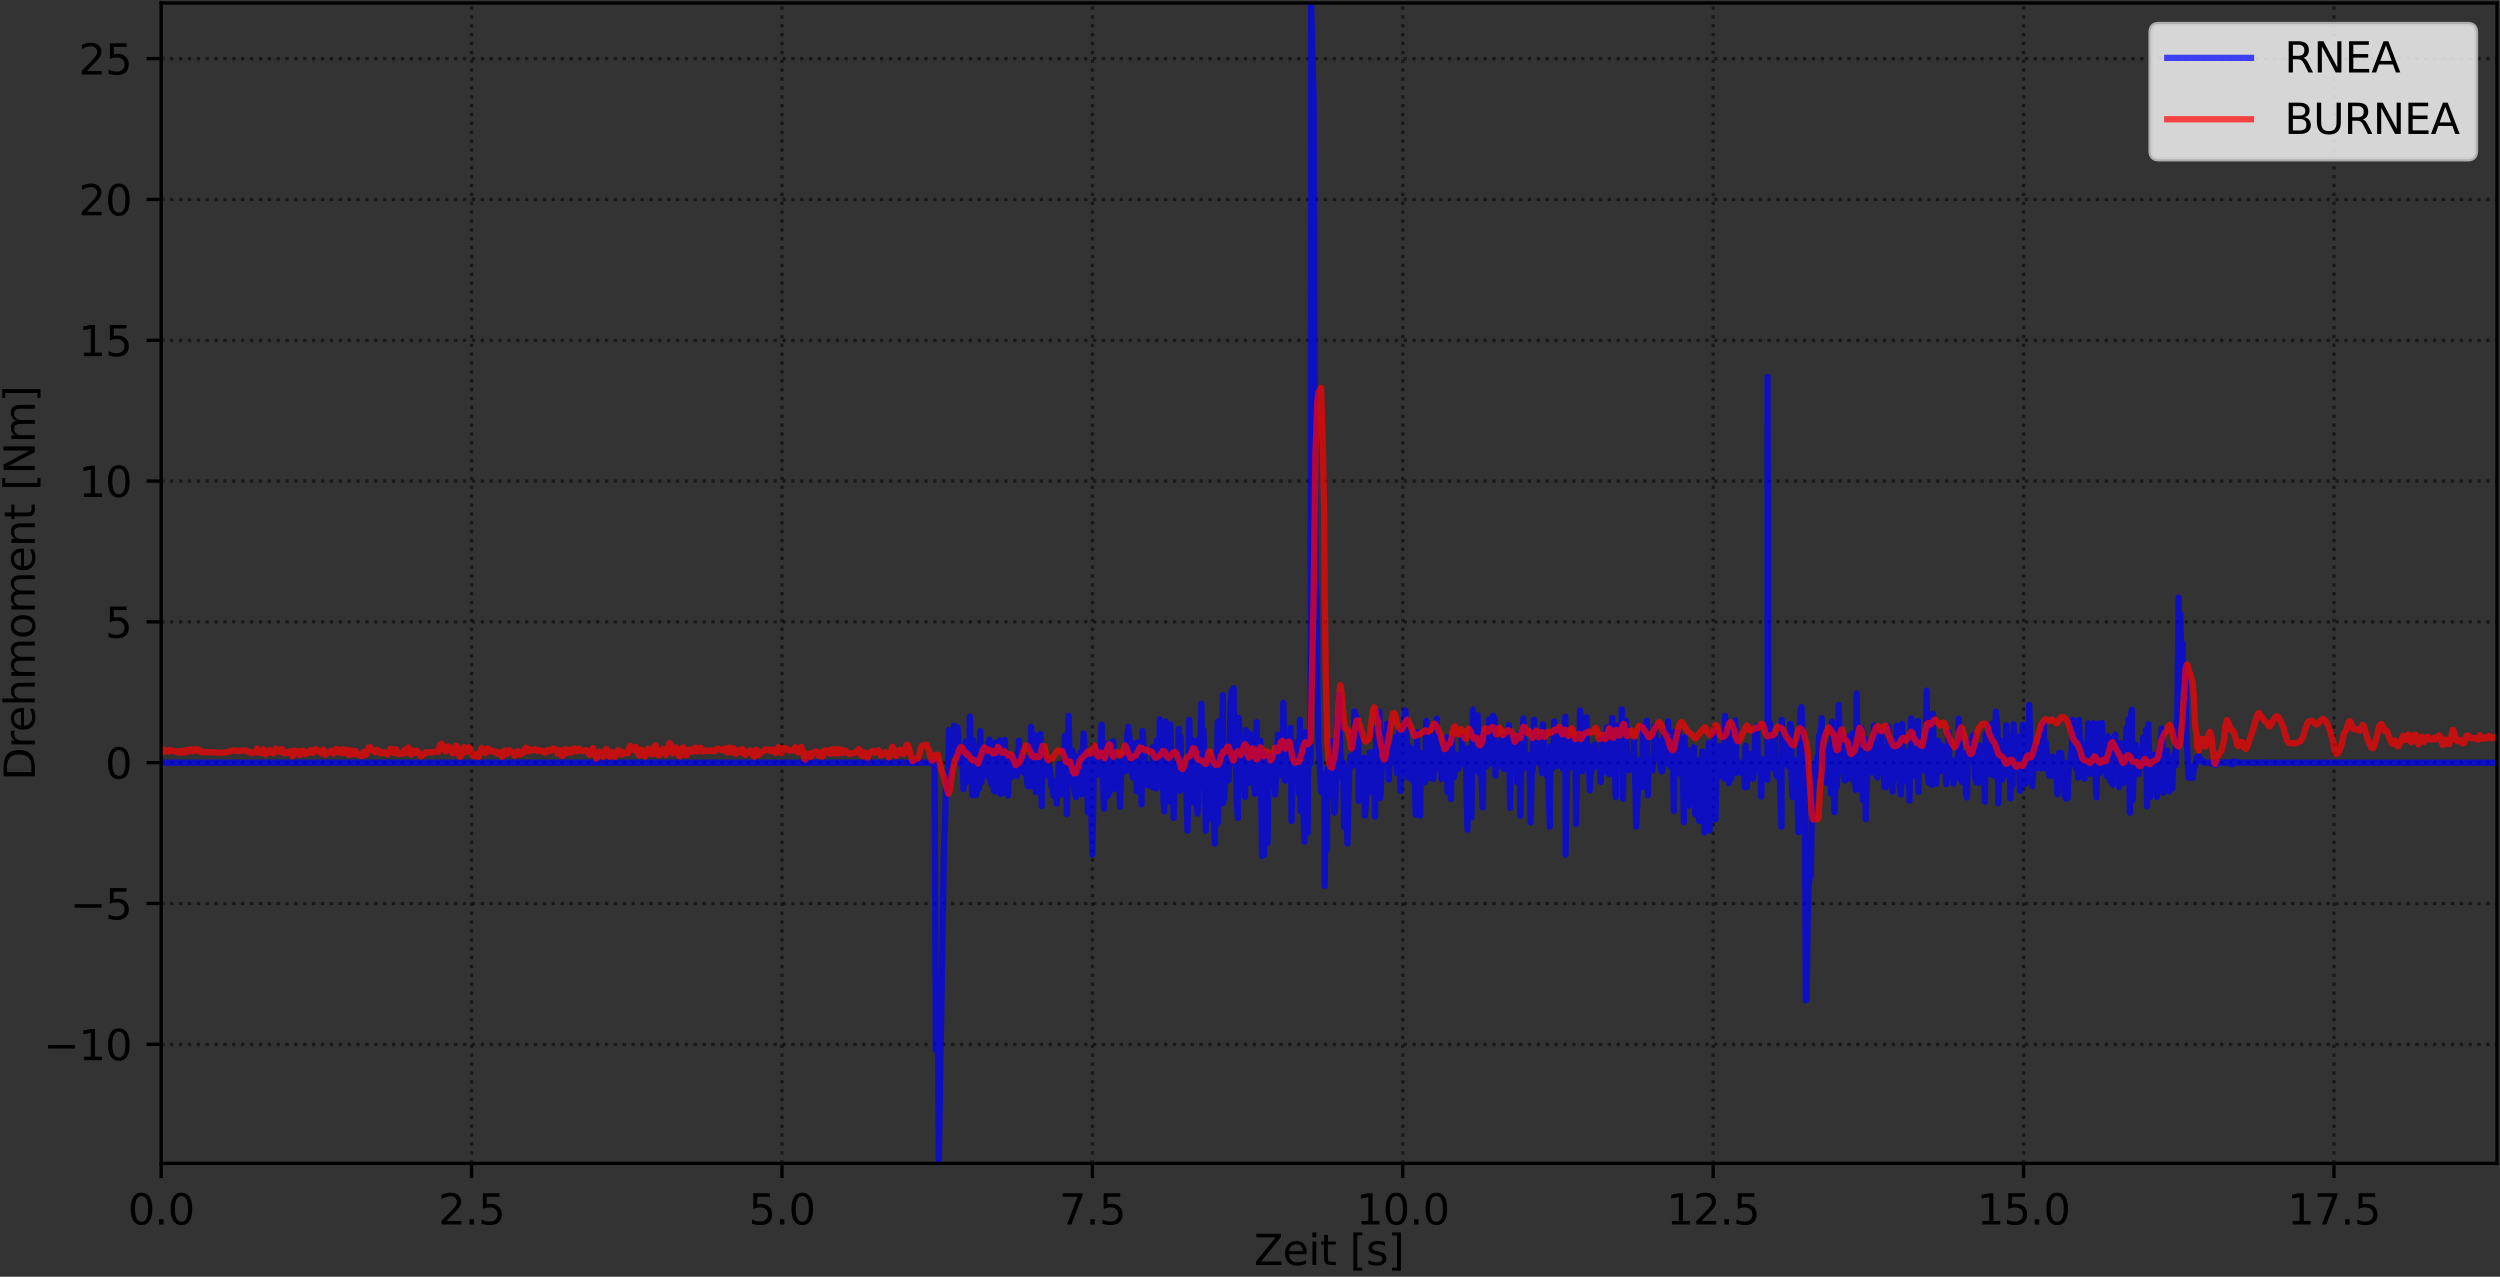 <?xml version="1.0" encoding="utf-8" standalone="no"?>
<!DOCTYPE svg PUBLIC "-//W3C//DTD SVG 1.1//EN"
  "http://www.w3.org/Graphics/SVG/1.1/DTD/svg11.dtd">
<svg xmlns:xlink="http://www.w3.org/1999/xlink" width="597.223pt" height="304.996pt" viewBox="0 0 597.223 304.996" xmlns="http://www.w3.org/2000/svg" version="1.1">
 <rect x="0" y="0" width="597.223" height="304.996" fill="#333333" stroke="none"/>
 <defs>
  <style type="text/css">*{stroke-linejoin: round; stroke-linecap: butt}</style>
 </defs>
 <g id="figure_1">
  <g id="patch_1">
   <path d="M -0 304.996 
L 597.223 304.996 
L 597.223 0 
L -0 0 
L -0 304.996 
z
" style="fill: none"/>
  </g>
  <g id="axes_1">
   <g id="patch_2">
    <path d="M 38.503 277.92 
L 596.503 277.92 
L 596.503 0.72 
L 38.503 0.72 
L 38.503 277.92 
z
" style="fill: none"/>
   </g>
   <g id="matplotlib.axis_1">
    <g id="xtick_1">
     <g id="line2d_1">
      <path d="M 38.503 277.92 
L 38.503 0.72 
" clip-path="url(#p02840082de)" style="fill: none; stroke-dasharray: 0.8,1.32; stroke-dashoffset: 0; stroke: #000000; stroke-opacity: 0.5; stroke-width: 0.8"/>
     </g>
     <g id="line2d_2">
      <defs>
       <path id="m5c9be5e381" d="M 0 0 
L 0 3.5 
" style="stroke: #000000; stroke-width: 0.8"/>
      </defs>
      <g>
       <use xlink:href="#m5c9be5e381" x="38.503" y="277.92" style="stroke: #000000; stroke-width: 0.8"/>
      </g>
     </g>
     <g id="text_1">
      <!-- 0.0 -->
      <g transform="translate(30.551 292.518) scale(0.1 -0.1)">
       <defs>
        <path id="DejaVuSans-30" d="M 2034 4250 
Q 1547 4250 1301 3770 
Q 1056 3291 1056 2328 
Q 1056 1369 1301 889 
Q 1547 409 2034 409 
Q 2525 409 2770 889 
Q 3016 1369 3016 2328 
Q 3016 3291 2770 3770 
Q 2525 4250 2034 4250 
z
M 2034 4750 
Q 2819 4750 3233 4129 
Q 3647 3509 3647 2328 
Q 3647 1150 3233 529 
Q 2819 -91 2034 -91 
Q 1250 -91 836 529 
Q 422 1150 422 2328 
Q 422 3509 836 4129 
Q 1250 4750 2034 4750 
z
" transform="scale(0.016)"/>
        <path id="DejaVuSans-2e" d="M 684 794 
L 1344 794 
L 1344 0 
L 684 0 
L 684 794 
z
" transform="scale(0.016)"/>
       </defs>
       <use xlink:href="#DejaVuSans-30"/>
       <use xlink:href="#DejaVuSans-2e" x="63.623"/>
       <use xlink:href="#DejaVuSans-30" x="95.41"/>
      </g>
     </g>
    </g>
    <g id="xtick_2">
     <g id="line2d_3">
      <path d="M 112.654 277.92 
L 112.654 0.72 
" clip-path="url(#p02840082de)" style="fill: none; stroke-dasharray: 0.8,1.32; stroke-dashoffset: 0; stroke: #000000; stroke-opacity: 0.5; stroke-width: 0.8"/>
     </g>
     <g id="line2d_4">
      <g>
       <use xlink:href="#m5c9be5e381" x="112.654" y="277.92" style="stroke: #000000; stroke-width: 0.8"/>
      </g>
     </g>
     <g id="text_2">
      <!-- 2.5 -->
      <g transform="translate(104.703 292.518) scale(0.1 -0.1)">
       <defs>
        <path id="DejaVuSans-32" d="M 1228 531 
L 3431 531 
L 3431 0 
L 469 0 
L 469 531 
Q 828 903 1448 1529 
Q 2069 2156 2228 2338 
Q 2531 2678 2651 2914 
Q 2772 3150 2772 3378 
Q 2772 3750 2511 3984 
Q 2250 4219 1831 4219 
Q 1534 4219 1204 4116 
Q 875 4013 500 3803 
L 500 4441 
Q 881 4594 1212 4672 
Q 1544 4750 1819 4750 
Q 2544 4750 2975 4387 
Q 3406 4025 3406 3419 
Q 3406 3131 3298 2873 
Q 3191 2616 2906 2266 
Q 2828 2175 2409 1742 
Q 1991 1309 1228 531 
z
" transform="scale(0.016)"/>
        <path id="DejaVuSans-35" d="M 691 4666 
L 3169 4666 
L 3169 4134 
L 1269 4134 
L 1269 2991 
Q 1406 3038 1543 3061 
Q 1681 3084 1819 3084 
Q 2600 3084 3056 2656 
Q 3513 2228 3513 1497 
Q 3513 744 3044 326 
Q 2575 -91 1722 -91 
Q 1428 -91 1123 -41 
Q 819 9 494 109 
L 494 744 
Q 775 591 1075 516 
Q 1375 441 1709 441 
Q 2250 441 2565 725 
Q 2881 1009 2881 1497 
Q 2881 1984 2565 2268 
Q 2250 2553 1709 2553 
Q 1456 2553 1204 2497 
Q 953 2441 691 2322 
L 691 4666 
z
" transform="scale(0.016)"/>
       </defs>
       <use xlink:href="#DejaVuSans-32"/>
       <use xlink:href="#DejaVuSans-2e" x="63.623"/>
       <use xlink:href="#DejaVuSans-35" x="95.41"/>
      </g>
     </g>
    </g>
    <g id="xtick_3">
     <g id="line2d_5">
      <path d="M 186.805 277.92 
L 186.805 0.72 
" clip-path="url(#p02840082de)" style="fill: none; stroke-dasharray: 0.8,1.32; stroke-dashoffset: 0; stroke: #000000; stroke-opacity: 0.5; stroke-width: 0.8"/>
     </g>
     <g id="line2d_6">
      <g>
       <use xlink:href="#m5c9be5e381" x="186.805" y="277.92" style="stroke: #000000; stroke-width: 0.8"/>
      </g>
     </g>
     <g id="text_3">
      <!-- 5.0 -->
      <g transform="translate(178.854 292.518) scale(0.1 -0.1)">
       <use xlink:href="#DejaVuSans-35"/>
       <use xlink:href="#DejaVuSans-2e" x="63.623"/>
       <use xlink:href="#DejaVuSans-30" x="95.41"/>
      </g>
     </g>
    </g>
    <g id="xtick_4">
     <g id="line2d_7">
      <path d="M 260.957 277.92 
L 260.957 0.72 
" clip-path="url(#p02840082de)" style="fill: none; stroke-dasharray: 0.8,1.32; stroke-dashoffset: 0; stroke: #000000; stroke-opacity: 0.5; stroke-width: 0.8"/>
     </g>
     <g id="line2d_8">
      <g>
       <use xlink:href="#m5c9be5e381" x="260.957" y="277.92" style="stroke: #000000; stroke-width: 0.8"/>
      </g>
     </g>
     <g id="text_4">
      <!-- 7.5 -->
      <g transform="translate(253.005 292.518) scale(0.1 -0.1)">
       <defs>
        <path id="DejaVuSans-37" d="M 525 4666 
L 3525 4666 
L 3525 4397 
L 1831 0 
L 1172 0 
L 2766 4134 
L 525 4134 
L 525 4666 
z
" transform="scale(0.016)"/>
       </defs>
       <use xlink:href="#DejaVuSans-37"/>
       <use xlink:href="#DejaVuSans-2e" x="63.623"/>
       <use xlink:href="#DejaVuSans-35" x="95.41"/>
      </g>
     </g>
    </g>
    <g id="xtick_5">
     <g id="line2d_9">
      <path d="M 335.108 277.92 
L 335.108 0.72 
" clip-path="url(#p02840082de)" style="fill: none; stroke-dasharray: 0.8,1.32; stroke-dashoffset: 0; stroke: #000000; stroke-opacity: 0.5; stroke-width: 0.8"/>
     </g>
     <g id="line2d_10">
      <g>
       <use xlink:href="#m5c9be5e381" x="335.108" y="277.92" style="stroke: #000000; stroke-width: 0.8"/>
      </g>
     </g>
     <g id="text_5">
      <!-- 10.0 -->
      <g transform="translate(323.975 292.518) scale(0.1 -0.1)">
       <defs>
        <path id="DejaVuSans-31" d="M 794 531 
L 1825 531 
L 1825 4091 
L 703 3866 
L 703 4441 
L 1819 4666 
L 2450 4666 
L 2450 531 
L 3481 531 
L 3481 0 
L 794 0 
L 794 531 
z
" transform="scale(0.016)"/>
       </defs>
       <use xlink:href="#DejaVuSans-31"/>
       <use xlink:href="#DejaVuSans-30" x="63.623"/>
       <use xlink:href="#DejaVuSans-2e" x="127.246"/>
       <use xlink:href="#DejaVuSans-30" x="159.033"/>
      </g>
     </g>
    </g>
    <g id="xtick_6">
     <g id="line2d_11">
      <path d="M 409.259 277.92 
L 409.259 0.72 
" clip-path="url(#p02840082de)" style="fill: none; stroke-dasharray: 0.8,1.32; stroke-dashoffset: 0; stroke: #000000; stroke-opacity: 0.5; stroke-width: 0.8"/>
     </g>
     <g id="line2d_12">
      <g>
       <use xlink:href="#m5c9be5e381" x="409.259" y="277.92" style="stroke: #000000; stroke-width: 0.8"/>
      </g>
     </g>
     <g id="text_6">
      <!-- 12.5 -->
      <g transform="translate(398.127 292.518) scale(0.1 -0.1)">
       <use xlink:href="#DejaVuSans-31"/>
       <use xlink:href="#DejaVuSans-32" x="63.623"/>
       <use xlink:href="#DejaVuSans-2e" x="127.246"/>
       <use xlink:href="#DejaVuSans-35" x="159.033"/>
      </g>
     </g>
    </g>
    <g id="xtick_7">
     <g id="line2d_13">
      <path d="M 483.411 277.92 
L 483.411 0.72 
" clip-path="url(#p02840082de)" style="fill: none; stroke-dasharray: 0.8,1.32; stroke-dashoffset: 0; stroke: #000000; stroke-opacity: 0.5; stroke-width: 0.8"/>
     </g>
     <g id="line2d_14">
      <g>
       <use xlink:href="#m5c9be5e381" x="483.411" y="277.92" style="stroke: #000000; stroke-width: 0.8"/>
      </g>
     </g>
     <g id="text_7">
      <!-- 15.0 -->
      <g transform="translate(472.278 292.518) scale(0.1 -0.1)">
       <use xlink:href="#DejaVuSans-31"/>
       <use xlink:href="#DejaVuSans-35" x="63.623"/>
       <use xlink:href="#DejaVuSans-2e" x="127.246"/>
       <use xlink:href="#DejaVuSans-30" x="159.033"/>
      </g>
     </g>
    </g>
    <g id="xtick_8">
     <g id="line2d_15">
      <path d="M 557.562 277.92 
L 557.562 0.72 
" clip-path="url(#p02840082de)" style="fill: none; stroke-dasharray: 0.8,1.32; stroke-dashoffset: 0; stroke: #000000; stroke-opacity: 0.5; stroke-width: 0.8"/>
     </g>
     <g id="line2d_16">
      <g>
       <use xlink:href="#m5c9be5e381" x="557.562" y="277.92" style="stroke: #000000; stroke-width: 0.8"/>
      </g>
     </g>
     <g id="text_8">
      <!-- 17.5 -->
      <g transform="translate(546.429 292.518) scale(0.1 -0.1)">
       <use xlink:href="#DejaVuSans-31"/>
       <use xlink:href="#DejaVuSans-37" x="63.623"/>
       <use xlink:href="#DejaVuSans-2e" x="127.246"/>
       <use xlink:href="#DejaVuSans-35" x="159.033"/>
      </g>
     </g>
    </g>
    <g id="text_9">
     <!-- Zeit [s] -->
     <g transform="translate(299.557 302.197) scale(0.1 -0.1)">
      <defs>
       <path id="DejaVuSans-5a" d="M 359 4666 
L 4025 4666 
L 4025 4184 
L 1075 531 
L 4097 531 
L 4097 0 
L 288 0 
L 288 481 
L 3238 4134 
L 359 4134 
L 359 4666 
z
" transform="scale(0.016)"/>
       <path id="DejaVuSans-65" d="M 3597 1894 
L 3597 1613 
L 953 1613 
Q 991 1019 1311 708 
Q 1631 397 2203 397 
Q 2534 397 2845 478 
Q 3156 559 3463 722 
L 3463 178 
Q 3153 47 2828 -22 
Q 2503 -91 2169 -91 
Q 1331 -91 842 396 
Q 353 884 353 1716 
Q 353 2575 817 3079 
Q 1281 3584 2069 3584 
Q 2775 3584 3186 3129 
Q 3597 2675 3597 1894 
z
M 3022 2063 
Q 3016 2534 2758 2815 
Q 2500 3097 2075 3097 
Q 1594 3097 1305 2825 
Q 1016 2553 972 2059 
L 3022 2063 
z
" transform="scale(0.016)"/>
       <path id="DejaVuSans-69" d="M 603 3500 
L 1178 3500 
L 1178 0 
L 603 0 
L 603 3500 
z
M 603 4863 
L 1178 4863 
L 1178 4134 
L 603 4134 
L 603 4863 
z
" transform="scale(0.016)"/>
       <path id="DejaVuSans-74" d="M 1172 4494 
L 1172 3500 
L 2356 3500 
L 2356 3053 
L 1172 3053 
L 1172 1153 
Q 1172 725 1289 603 
Q 1406 481 1766 481 
L 2356 481 
L 2356 0 
L 1766 0 
Q 1100 0 847 248 
Q 594 497 594 1153 
L 594 3053 
L 172 3053 
L 172 3500 
L 594 3500 
L 594 4494 
L 1172 4494 
z
" transform="scale(0.016)"/>
       <path id="DejaVuSans-20" transform="scale(0.016)"/>
       <path id="DejaVuSans-5b" d="M 550 4863 
L 1875 4863 
L 1875 4416 
L 1125 4416 
L 1125 -397 
L 1875 -397 
L 1875 -844 
L 550 -844 
L 550 4863 
z
" transform="scale(0.016)"/>
       <path id="DejaVuSans-73" d="M 2834 3397 
L 2834 2853 
Q 2591 2978 2328 3040 
Q 2066 3103 1784 3103 
Q 1356 3103 1142 2972 
Q 928 2841 928 2578 
Q 928 2378 1081 2264 
Q 1234 2150 1697 2047 
L 1894 2003 
Q 2506 1872 2764 1633 
Q 3022 1394 3022 966 
Q 3022 478 2636 193 
Q 2250 -91 1575 -91 
Q 1294 -91 989 -36 
Q 684 19 347 128 
L 347 722 
Q 666 556 975 473 
Q 1284 391 1588 391 
Q 1994 391 2212 530 
Q 2431 669 2431 922 
Q 2431 1156 2273 1281 
Q 2116 1406 1581 1522 
L 1381 1569 
Q 847 1681 609 1914 
Q 372 2147 372 2553 
Q 372 3047 722 3315 
Q 1072 3584 1716 3584 
Q 2034 3584 2315 3537 
Q 2597 3491 2834 3397 
z
" transform="scale(0.016)"/>
       <path id="DejaVuSans-5d" d="M 1947 4863 
L 1947 -844 
L 622 -844 
L 622 -397 
L 1369 -397 
L 1369 4416 
L 622 4416 
L 622 4863 
L 1947 4863 
z
" transform="scale(0.016)"/>
      </defs>
      <use xlink:href="#DejaVuSans-5a"/>
      <use xlink:href="#DejaVuSans-65" x="68.506"/>
      <use xlink:href="#DejaVuSans-69" x="130.029"/>
      <use xlink:href="#DejaVuSans-74" x="157.812"/>
      <use xlink:href="#DejaVuSans-20" x="197.021"/>
      <use xlink:href="#DejaVuSans-5b" x="228.809"/>
      <use xlink:href="#DejaVuSans-73" x="267.822"/>
      <use xlink:href="#DejaVuSans-5d" x="319.922"/>
     </g>
    </g>
   </g>
   <g id="matplotlib.axis_2">
    <g id="ytick_1">
     <g id="line2d_17">
      <path d="M 38.503 249.471 
L 596.503 249.471 
" clip-path="url(#p02840082de)" style="fill: none; stroke-dasharray: 0.8,1.32; stroke-dashoffset: 0; stroke: #000000; stroke-opacity: 0.5; stroke-width: 0.8"/>
     </g>
     <g id="line2d_18">
      <defs>
       <path id="md2a678bdd5" d="M 0 0 
L -3.5 0 
" style="stroke: #000000; stroke-width: 0.8"/>
      </defs>
      <g>
       <use xlink:href="#md2a678bdd5" x="38.503" y="249.471" style="stroke: #000000; stroke-width: 0.8"/>
      </g>
     </g>
     <g id="text_10">
      <!-- −10 -->
      <g transform="translate(10.398 253.271) scale(0.1 -0.1)">
       <defs>
        <path id="DejaVuSans-2212" d="M 678 2272 
L 4684 2272 
L 4684 1741 
L 678 1741 
L 678 2272 
z
" transform="scale(0.016)"/>
       </defs>
       <use xlink:href="#DejaVuSans-2212"/>
       <use xlink:href="#DejaVuSans-31" x="83.789"/>
       <use xlink:href="#DejaVuSans-30" x="147.412"/>
      </g>
     </g>
    </g>
    <g id="ytick_2">
     <g id="line2d_19">
      <path d="M 38.503 215.833 
L 596.503 215.833 
" clip-path="url(#p02840082de)" style="fill: none; stroke-dasharray: 0.8,1.32; stroke-dashoffset: 0; stroke: #000000; stroke-opacity: 0.5; stroke-width: 0.8"/>
     </g>
     <g id="line2d_20">
      <g>
       <use xlink:href="#md2a678bdd5" x="38.503" y="215.833" style="stroke: #000000; stroke-width: 0.8"/>
      </g>
     </g>
     <g id="text_11">
      <!-- −5 -->
      <g transform="translate(16.761 219.633) scale(0.1 -0.1)">
       <use xlink:href="#DejaVuSans-2212"/>
       <use xlink:href="#DejaVuSans-35" x="83.789"/>
      </g>
     </g>
    </g>
    <g id="ytick_3">
     <g id="line2d_21">
      <path d="M 38.503 182.195 
L 596.503 182.195 
" clip-path="url(#p02840082de)" style="fill: none; stroke-dasharray: 0.8,1.32; stroke-dashoffset: 0; stroke: #000000; stroke-opacity: 0.5; stroke-width: 0.8"/>
     </g>
     <g id="line2d_22">
      <g>
       <use xlink:href="#md2a678bdd5" x="38.503" y="182.195" style="stroke: #000000; stroke-width: 0.8"/>
      </g>
     </g>
     <g id="text_12">
      <!-- 0 -->
      <g transform="translate(25.14 185.995) scale(0.1 -0.1)">
       <use xlink:href="#DejaVuSans-30"/>
      </g>
     </g>
    </g>
    <g id="ytick_4">
     <g id="line2d_23">
      <path d="M 38.503 148.557 
L 596.503 148.557 
" clip-path="url(#p02840082de)" style="fill: none; stroke-dasharray: 0.8,1.32; stroke-dashoffset: 0; stroke: #000000; stroke-opacity: 0.5; stroke-width: 0.8"/>
     </g>
     <g id="line2d_24">
      <g>
       <use xlink:href="#md2a678bdd5" x="38.503" y="148.557" style="stroke: #000000; stroke-width: 0.8"/>
      </g>
     </g>
     <g id="text_13">
      <!-- 5 -->
      <g transform="translate(25.14 152.357) scale(0.1 -0.1)">
       <use xlink:href="#DejaVuSans-35"/>
      </g>
     </g>
    </g>
    <g id="ytick_5">
     <g id="line2d_25">
      <path d="M 38.503 114.92 
L 596.503 114.92 
" clip-path="url(#p02840082de)" style="fill: none; stroke-dasharray: 0.8,1.32; stroke-dashoffset: 0; stroke: #000000; stroke-opacity: 0.5; stroke-width: 0.8"/>
     </g>
     <g id="line2d_26">
      <g>
       <use xlink:href="#md2a678bdd5" x="38.503" y="114.92" style="stroke: #000000; stroke-width: 0.8"/>
      </g>
     </g>
     <g id="text_14">
      <!-- 10 -->
      <g transform="translate(18.778 118.719) scale(0.1 -0.1)">
       <use xlink:href="#DejaVuSans-31"/>
       <use xlink:href="#DejaVuSans-30" x="63.623"/>
      </g>
     </g>
    </g>
    <g id="ytick_6">
     <g id="line2d_27">
      <path d="M 38.503 81.282 
L 596.503 81.282 
" clip-path="url(#p02840082de)" style="fill: none; stroke-dasharray: 0.8,1.32; stroke-dashoffset: 0; stroke: #000000; stroke-opacity: 0.5; stroke-width: 0.8"/>
     </g>
     <g id="line2d_28">
      <g>
       <use xlink:href="#md2a678bdd5" x="38.503" y="81.282" style="stroke: #000000; stroke-width: 0.8"/>
      </g>
     </g>
     <g id="text_15">
      <!-- 15 -->
      <g transform="translate(18.778 85.081) scale(0.1 -0.1)">
       <use xlink:href="#DejaVuSans-31"/>
       <use xlink:href="#DejaVuSans-35" x="63.623"/>
      </g>
     </g>
    </g>
    <g id="ytick_7">
     <g id="line2d_29">
      <path d="M 38.503 47.644 
L 596.503 47.644 
" clip-path="url(#p02840082de)" style="fill: none; stroke-dasharray: 0.8,1.32; stroke-dashoffset: 0; stroke: #000000; stroke-opacity: 0.5; stroke-width: 0.8"/>
     </g>
     <g id="line2d_30">
      <g>
       <use xlink:href="#md2a678bdd5" x="38.503" y="47.644" style="stroke: #000000; stroke-width: 0.8"/>
      </g>
     </g>
     <g id="text_16">
      <!-- 20 -->
      <g transform="translate(18.778 51.443) scale(0.1 -0.1)">
       <use xlink:href="#DejaVuSans-32"/>
       <use xlink:href="#DejaVuSans-30" x="63.623"/>
      </g>
     </g>
    </g>
    <g id="ytick_8">
     <g id="line2d_31">
      <path d="M 38.503 14.006 
L 596.503 14.006 
" clip-path="url(#p02840082de)" style="fill: none; stroke-dasharray: 0.8,1.32; stroke-dashoffset: 0; stroke: #000000; stroke-opacity: 0.5; stroke-width: 0.8"/>
     </g>
     <g id="line2d_32">
      <g>
       <use xlink:href="#md2a678bdd5" x="38.503" y="14.006" style="stroke: #000000; stroke-width: 0.8"/>
      </g>
     </g>
     <g id="text_17">
      <!-- 25 -->
      <g transform="translate(18.778 17.805) scale(0.1 -0.1)">
       <use xlink:href="#DejaVuSans-32"/>
       <use xlink:href="#DejaVuSans-35" x="63.623"/>
      </g>
     </g>
    </g>
    <g id="text_18">
     <!-- Drehmoment [Nm] -->
     <g transform="translate(8.318 186.465) rotate(-90) scale(0.1 -0.1)">
      <defs>
       <path id="DejaVuSans-44" d="M 1259 4147 
L 1259 519 
L 2022 519 
Q 2988 519 3436 956 
Q 3884 1394 3884 2338 
Q 3884 3275 3436 3711 
Q 2988 4147 2022 4147 
L 1259 4147 
z
M 628 4666 
L 1925 4666 
Q 3281 4666 3915 4102 
Q 4550 3538 4550 2338 
Q 4550 1131 3912 565 
Q 3275 0 1925 0 
L 628 0 
L 628 4666 
z
" transform="scale(0.016)"/>
       <path id="DejaVuSans-72" d="M 2631 2963 
Q 2534 3019 2420 3045 
Q 2306 3072 2169 3072 
Q 1681 3072 1420 2755 
Q 1159 2438 1159 1844 
L 1159 0 
L 581 0 
L 581 3500 
L 1159 3500 
L 1159 2956 
Q 1341 3275 1631 3429 
Q 1922 3584 2338 3584 
Q 2397 3584 2469 3576 
Q 2541 3569 2628 3553 
L 2631 2963 
z
" transform="scale(0.016)"/>
       <path id="DejaVuSans-68" d="M 3513 2113 
L 3513 0 
L 2938 0 
L 2938 2094 
Q 2938 2591 2744 2837 
Q 2550 3084 2163 3084 
Q 1697 3084 1428 2787 
Q 1159 2491 1159 1978 
L 1159 0 
L 581 0 
L 581 4863 
L 1159 4863 
L 1159 2956 
Q 1366 3272 1645 3428 
Q 1925 3584 2291 3584 
Q 2894 3584 3203 3211 
Q 3513 2838 3513 2113 
z
" transform="scale(0.016)"/>
       <path id="DejaVuSans-6d" d="M 3328 2828 
Q 3544 3216 3844 3400 
Q 4144 3584 4550 3584 
Q 5097 3584 5394 3201 
Q 5691 2819 5691 2113 
L 5691 0 
L 5113 0 
L 5113 2094 
Q 5113 2597 4934 2840 
Q 4756 3084 4391 3084 
Q 3944 3084 3684 2787 
Q 3425 2491 3425 1978 
L 3425 0 
L 2847 0 
L 2847 2094 
Q 2847 2600 2669 2842 
Q 2491 3084 2119 3084 
Q 1678 3084 1418 2786 
Q 1159 2488 1159 1978 
L 1159 0 
L 581 0 
L 581 3500 
L 1159 3500 
L 1159 2956 
Q 1356 3278 1631 3431 
Q 1906 3584 2284 3584 
Q 2666 3584 2933 3390 
Q 3200 3197 3328 2828 
z
" transform="scale(0.016)"/>
       <path id="DejaVuSans-6f" d="M 1959 3097 
Q 1497 3097 1228 2736 
Q 959 2375 959 1747 
Q 959 1119 1226 758 
Q 1494 397 1959 397 
Q 2419 397 2687 759 
Q 2956 1122 2956 1747 
Q 2956 2369 2687 2733 
Q 2419 3097 1959 3097 
z
M 1959 3584 
Q 2709 3584 3137 3096 
Q 3566 2609 3566 1747 
Q 3566 888 3137 398 
Q 2709 -91 1959 -91 
Q 1206 -91 779 398 
Q 353 888 353 1747 
Q 353 2609 779 3096 
Q 1206 3584 1959 3584 
z
" transform="scale(0.016)"/>
       <path id="DejaVuSans-6e" d="M 3513 2113 
L 3513 0 
L 2938 0 
L 2938 2094 
Q 2938 2591 2744 2837 
Q 2550 3084 2163 3084 
Q 1697 3084 1428 2787 
Q 1159 2491 1159 1978 
L 1159 0 
L 581 0 
L 581 3500 
L 1159 3500 
L 1159 2956 
Q 1366 3272 1645 3428 
Q 1925 3584 2291 3584 
Q 2894 3584 3203 3211 
Q 3513 2838 3513 2113 
z
" transform="scale(0.016)"/>
       <path id="DejaVuSans-4e" d="M 628 4666 
L 1478 4666 
L 3547 763 
L 3547 4666 
L 4159 4666 
L 4159 0 
L 3309 0 
L 1241 3903 
L 1241 0 
L 628 0 
L 628 4666 
z
" transform="scale(0.016)"/>
      </defs>
      <use xlink:href="#DejaVuSans-44"/>
      <use xlink:href="#DejaVuSans-72" x="77.002"/>
      <use xlink:href="#DejaVuSans-65" x="115.865"/>
      <use xlink:href="#DejaVuSans-68" x="177.389"/>
      <use xlink:href="#DejaVuSans-6d" x="240.768"/>
      <use xlink:href="#DejaVuSans-6f" x="338.18"/>
      <use xlink:href="#DejaVuSans-6d" x="399.361"/>
      <use xlink:href="#DejaVuSans-65" x="496.773"/>
      <use xlink:href="#DejaVuSans-6e" x="558.297"/>
      <use xlink:href="#DejaVuSans-74" x="621.676"/>
      <use xlink:href="#DejaVuSans-20" x="660.885"/>
      <use xlink:href="#DejaVuSans-5b" x="692.672"/>
      <use xlink:href="#DejaVuSans-4e" x="731.686"/>
      <use xlink:href="#DejaVuSans-6d" x="806.49"/>
      <use xlink:href="#DejaVuSans-5d" x="903.902"/>
     </g>
    </g>
   </g>
   <g id="line2d_33">
    <path d="M 38.503 182.195 
L 223.248 182.195 
L 223.554 250.815 
L 223.732 240.252 
L 224.048 246.537 
L 224.261 277.92 
L 225.514 201.954 
L 225.751 196.614 
L 225.989 187.857 
L 226.227 187.954 
L 226.526 184.466 
L 226.707 174.394 
L 227.004 174.975 
L 227.184 178.778 
L 227.423 178.564 
L 227.479 180.218 
L 227.957 173.339 
L 228.194 179.8 
L 228.492 174.068 
L 228.731 173.808 
L 229.212 181.583 
L 229.508 182.582 
L 229.999 182.697 
L 230.173 188.528 
L 230.409 184.679 
L 230.706 177.17 
L 230.945 186.798 
L 231.242 180.508 
L 231.63 177.861 
L 231.664 171.214 
L 232.137 181.599 
L 232.316 190.01 
L 232.435 176.686 
L 232.916 183.388 
L 233.208 189.85 
L 233.388 182.656 
L 233.627 182.712 
L 233.865 188.406 
L 234.164 174.662 
L 234.46 186.84 
L 234.877 179.416 
L 235.116 179.031 
L 235.433 181.584 
L 235.727 178.988 
L 235.907 185.455 
L 236.084 177.634 
L 236.384 176.667 
L 236.621 186.487 
L 236.92 187.449 
L 237.158 183.538 
L 237.396 188.907 
L 237.695 189.078 
L 237.875 177.463 
L 238.291 183.623 
L 238.351 181.01 
L 238.589 179.55 
L 238.828 176.887 
L 239.065 189.667 
L 239.549 186.139 
L 239.841 189.358 
L 240.023 176.754 
L 240.317 183.995 
L 240.615 185.448 
L 240.794 190.053 
L 241.152 180.721 
L 241.569 185.738 
L 242.045 180.769 
L 242.344 183.997 
L 242.642 183.84 
L 242.94 185.411 
L 243.119 179.906 
L 243.416 176.942 
L 243.539 182.283 
L 243.837 181.451 
L 244.072 182.008 
L 244.254 184.291 
L 244.532 184.63 
L 244.76 181.003 
L 244.999 182.594 
L 245.504 187.805 
L 245.742 187.87 
L 246.203 184.103 
L 246.338 173.657 
L 246.461 175.895 
L 246.755 187.906 
L 247.232 175.617 
L 247.47 189.237 
L 247.708 183.193 
L 248.125 177.921 
L 248.364 179.181 
L 248.543 175.36 
L 248.849 192.584 
L 249.021 179.663 
L 249.219 183.906 
L 249.531 182.148 
L 249.797 184.429 
L 249.917 182.425 
L 250.177 181.857 
L 250.455 185.292 
L 250.693 183.226 
L 250.99 185.238 
L 251.171 187.809 
L 251.467 188.26 
L 251.706 190.2 
L 252.004 186.98 
L 252.244 186.553 
L 252.426 191.994 
L 252.661 188.721 
L 252.958 182.549 
L 253.137 183.842 
L 253.437 189.777 
L 253.733 185.677 
L 253.913 187.582 
L 254.151 183.273 
L 254.39 175.737 
L 254.63 183.066 
L 254.866 194.457 
L 255.283 171.028 
L 255.641 186.334 
L 255.702 185.145 
L 255.879 186.814 
L 256.118 179.335 
L 256.357 180.063 
L 256.597 188.798 
L 257.014 190.433 
L 257.135 180.758 
L 257.611 189.328 
L 257.848 184.073 
L 258.205 179.557 
L 258.445 189.713 
L 258.86 175.224 
L 259.158 180.047 
L 259.488 181.953 
L 259.73 184.059 
L 259.876 194.092 
L 260.173 180.691 
L 260.294 184.398 
L 260.591 189.839 
L 260.949 204.14 
L 261.323 183.288 
L 261.603 179.465 
L 262.087 185.044 
L 262.329 179.968 
L 262.556 183.502 
L 262.794 182.845 
L 263.152 173.136 
L 263.331 183.866 
L 263.748 193.201 
L 263.867 188.644 
L 264.105 189.362 
L 264.286 177.628 
L 264.643 190.156 
L 264.882 187.766 
L 265.059 189.222 
L 265.715 177.204 
L 265.956 177.086 
L 266.192 188.436 
L 266.252 186.3 
L 266.49 183.065 
L 266.788 184.392 
L 267.094 183.671 
L 267.325 182.09 
L 267.564 192.699 
L 267.76 185.721 
L 268.338 181.118 
L 268.533 183.732 
L 268.757 184.265 
L 269.017 183.268 
L 269.234 176.472 
L 269.531 173.622 
L 269.887 177.148 
L 270.126 177.328 
L 270.245 184.207 
L 270.662 185.816 
L 270.96 181.61 
L 271.319 177.686 
L 271.562 188.991 
L 271.736 177.309 
L 271.975 187.386 
L 272.455 177.385 
L 272.689 192.184 
L 272.928 174.607 
L 273.643 184.619 
L 274.219 187.576 
L 274.658 182.511 
L 274.846 184.598 
L 275.038 184.222 
L 275.314 188.084 
L 275.438 178.444 
L 275.792 179.065 
L 275.913 186.409 
L 276.208 188.361 
L 276.394 176.79 
L 276.812 184.079 
L 277.049 171.822 
L 277.162 180.607 
L 277.59 187.888 
L 277.779 178.487 
L 277.939 191.338 
L 278.121 193.845 
L 278.476 172.37 
L 278.624 183.226 
L 278.956 177.26 
L 279.194 178.677 
L 279.431 191.459 
L 279.612 173.072 
L 279.908 186.313 
L 280.087 184.363 
L 280.385 195.388 
L 280.624 182.939 
L 280.98 185.226 
L 281.16 185.518 
L 281.457 181.025 
L 281.594 174.096 
L 281.874 188.928 
L 282.057 176.075 
L 282.114 188.662 
L 282.351 183.309 
L 282.534 185.969 
L 282.828 186.209 
L 283.068 188.196 
L 283.306 185.039 
L 283.664 198.44 
L 283.962 184.419 
L 284.089 171.956 
L 284.563 189.807 
L 284.856 191.637 
L 285.035 176.873 
L 285.276 185.778 
L 285.69 185.426 
L 286.049 194.381 
L 286.292 190.646 
L 286.527 176.371 
L 286.769 179.564 
L 287.007 168.106 
L 287.262 187.369 
L 287.484 174.349 
L 287.843 184.431 
L 288.025 198.454 
L 288.259 186.768 
L 288.498 195.961 
L 288.736 191.582 
L 289.035 182.284 
L 289.241 181.249 
L 289.455 194.524 
L 289.811 190.937 
L 290.228 201.523 
L 290.348 182.552 
L 290.466 197.129 
L 290.883 172.5 
L 290.949 196.415 
L 291.225 187.675 
L 291.496 172.017 
L 291.68 187.885 
L 292.135 166.051 
L 292.195 191.841 
L 292.433 190.667 
L 292.969 179.169 
L 293.208 180.612 
L 293.505 186.427 
L 293.689 181.69 
L 293.924 169.204 
L 294.221 165.032 
L 294.467 177.475 
L 294.699 164.369 
L 294.878 182.252 
L 295.174 176.008 
L 295.413 191.043 
L 295.717 195.362 
L 295.948 171.511 
L 296.426 188.333 
L 296.608 187.725 
L 296.962 183.57 
L 297.152 176.603 
L 297.439 190.398 
L 297.62 174.429 
L 297.93 186.083 
L 298.095 183.114 
L 298.335 187.068 
L 298.633 175.292 
L 298.87 186.569 
L 299.108 185.4 
L 299.607 187.89 
L 299.827 189.637 
L 300.183 172.517 
L 300.362 188.379 
L 300.6 178.063 
L 300.854 188.954 
L 301.08 176.917 
L 301.494 204.498 
L 301.613 186.795 
L 301.911 204.279 
L 302.091 180.037 
L 302.626 188.945 
L 302.807 201.366 
L 303.044 184.011 
L 303.341 184.046 
L 303.545 180.456 
L 303.826 187.577 
L 304.119 183.249 
L 304.416 182.275 
L 304.596 189.823 
L 304.953 184.663 
L 305.252 175.534 
L 305.311 181.317 
L 305.549 184.139 
L 305.846 178.546 
L 306.029 185.146 
L 306.385 183.808 
L 306.562 167.891 
L 306.996 186.504 
L 307.282 183.847 
L 307.657 182.876 
L 307.9 181.866 
L 308.068 184.528 
L 308.299 173.906 
L 308.538 196.149 
L 308.839 180.569 
L 309.087 180.901 
L 309.314 179.099 
L 309.455 180.959 
L 309.93 177.205 
L 310.002 177.759 
L 310.289 189.539 
L 310.527 171.962 
L 310.708 193.782 
L 311.064 185.127 
L 311.612 201.093 
L 311.782 174.908 
L 312.018 177.22 
L 312.375 198.947 
L 312.502 183.808 
L 312.733 182.428 
L 313.09 182.297 
L 313.213 0.72 
L 313.805 23.69 
L 314.236 138.258 
L 314.58 142.742 
L 314.702 163.367 
L 314.939 176.535 
L 315.594 188.727 
L 315.683 189.211 
L 316.017 188.064 
L 316.334 185.023 
L 316.452 211.638 
L 316.695 190.39 
L 316.996 202.973 
L 317.11 183.626 
L 317.411 189.885 
L 317.763 181.488 
L 318.061 181.691 
L 318.18 181.273 
L 318.359 176.976 
L 318.719 194.157 
L 318.959 193.426 
L 319.498 171.299 
L 319.615 180.878 
L 319.91 165.837 
L 320.148 179.866 
L 320.625 185.954 
L 320.865 182.195 
L 321.102 197.609 
L 321.34 186.688 
L 321.584 184.296 
L 321.878 201.531 
L 322.357 183.153 
L 322.592 180.678 
L 322.84 183.092 
L 323.07 181.704 
L 323.31 181.771 
L 323.549 169.956 
L 323.964 171.123 
L 324.084 182.876 
L 324.504 174.744 
L 324.57 191.355 
L 324.802 181.305 
L 325.454 182.541 
L 325.633 185.036 
L 325.812 181.024 
L 326.051 194.89 
L 326.295 191.998 
L 326.531 183.988 
L 326.852 189.431 
L 327.242 179.718 
L 327.302 184.792 
L 327.541 181.385 
L 327.779 182.396 
L 328.02 179.65 
L 328.257 181.252 
L 328.495 195.117 
L 328.794 174.146 
L 329.172 182.913 
L 329.275 175.999 
L 329.508 170.054 
L 329.745 190.601 
L 330.163 181.96 
L 330.282 182.195 
L 330.581 182.375 
L 330.761 175.044 
L 331.057 180.828 
L 331.312 172.876 
L 331.798 186.278 
L 332.019 178.894 
L 332.488 180.917 
L 332.725 178.538 
L 333.024 182.264 
L 333.268 177.621 
L 333.503 176.06 
L 333.741 184.702 
L 333.981 181.375 
L 334.226 174.736 
L 334.581 188.941 
L 335.023 180.805 
L 335.231 181.297 
L 335.71 169.729 
L 335.972 173.426 
L 336.185 184.991 
L 336.423 185.807 
L 336.663 185.655 
L 336.901 178.577 
L 337.318 183.043 
L 337.437 186.431 
L 337.736 179.333 
L 337.917 182.195 
L 338.161 194.611 
L 338.545 174.888 
L 338.658 185.051 
L 338.944 182.087 
L 338.991 180.32 
L 339.291 194.843 
L 339.41 179.97 
L 339.826 181.738 
L 339.945 180.659 
L 340.123 182.16 
L 340.422 186.85 
L 340.72 172.211 
L 340.898 179.841 
L 341.137 182.666 
L 341.375 180.54 
L 341.615 185.84 
L 341.917 176.215 
L 342.092 175.926 
L 342.39 186.087 
L 342.593 183.256 
L 342.866 182.458 
L 343.224 171.699 
L 343.364 182.195 
L 343.582 182.195 
L 343.82 183.555 
L 344.237 181.235 
L 344.355 186.081 
L 344.835 178.14 
L 345.073 181.015 
L 345.381 179.313 
L 345.61 176.144 
L 345.793 189.233 
L 346.085 179.91 
L 346.387 179.995 
L 346.623 190.909 
L 346.801 176.479 
L 347.047 183.089 
L 347.337 185.684 
L 347.634 183.456 
L 347.813 180.277 
L 348.052 181.945 
L 348.471 183.597 
L 348.531 181.546 
L 348.83 181.838 
L 349.026 182.429 
L 349.25 176.098 
L 349.603 182.566 
L 349.842 182.281 
L 350.14 179.727 
L 350.557 198.201 
L 350.855 178.698 
L 351.034 179.954 
L 351.273 182.592 
L 351.51 195.28 
L 351.868 169.541 
L 352.048 183.996 
L 352.345 178.273 
L 352.643 183.691 
L 352.763 180.67 
L 353.002 170.854 
L 353.358 184.605 
L 353.777 183.111 
L 354.192 192.889 
L 354.49 175.667 
L 354.729 182.344 
L 354.967 180.984 
L 355.266 182.991 
L 355.563 182.195 
L 355.691 171.856 
L 355.993 182.144 
L 356.23 182.311 
L 356.696 170.997 
L 357.115 172.142 
L 357.232 185.321 
L 357.414 181.436 
L 357.768 183.082 
L 358.067 180.945 
L 358.2 177.703 
L 358.62 182.195 
L 358.727 176.581 
L 358.965 176.001 
L 359.203 183.745 
L 359.448 183.678 
L 359.74 182.008 
L 359.919 183.229 
L 360.223 179.119 
L 360.465 173.22 
L 360.755 192.995 
L 360.876 174.852 
L 361.129 181.006 
L 361.416 175.792 
L 361.662 182.644 
L 361.887 182.105 
L 362.186 179.944 
L 362.424 186.862 
L 362.663 182.921 
L 362.95 175.386 
L 363.204 194.894 
L 363.423 181.378 
L 363.622 183.786 
L 363.916 171.612 
L 364.393 181.794 
L 364.631 183.432 
L 364.929 180.381 
L 365.108 182.403 
L 365.346 180.445 
L 365.644 196.442 
L 365.942 183.028 
L 366.121 184.21 
L 366.43 171.925 
L 366.662 182.195 
L 366.956 182.195 
L 367.138 181.759 
L 367.313 180.35 
L 367.613 182.195 
L 367.848 176.609 
L 368.165 176.003 
L 368.328 184.69 
L 368.63 173.016 
L 368.926 182.249 
L 369.114 180.64 
L 369.345 181.5 
L 369.529 185.26 
L 369.822 184.761 
L 370.24 197.479 
L 370.361 178.303 
L 370.778 183.555 
L 371.015 181.279 
L 371.312 172.339 
L 371.555 180.429 
L 371.789 180.764 
L 372.028 182.951 
L 372.326 181.035 
L 372.862 174.105 
L 373.397 183.728 
L 373.934 171.25 
L 373.993 204.224 
L 374.356 183.975 
L 374.65 179.849 
L 374.712 180.923 
L 375.081 181.173 
L 375.246 183.29 
L 375.487 176.573 
L 375.841 183.109 
L 376.021 182.314 
L 376.325 177.082 
L 376.501 196.87 
L 376.736 183.893 
L 377.275 183.3 
L 377.454 169.719 
L 377.691 171.268 
L 377.971 184.286 
L 378.468 182.195 
L 378.706 182.365 
L 379.003 171.36 
L 379.183 182.474 
L 379.542 180.039 
L 379.779 188.807 
L 379.958 185.204 
L 380.315 183.814 
L 380.435 178.25 
L 380.674 178.897 
L 380.972 177.823 
L 381.209 182.758 
L 381.567 183.028 
L 381.745 181.3 
L 382.17 182.38 
L 382.401 186.817 
L 382.641 176.519 
L 382.938 184.589 
L 383.117 180.393 
L 383.415 182.975 
L 383.653 182.256 
L 383.891 173.788 
L 384.13 183.237 
L 384.368 184.926 
L 385.142 171.54 
L 385.442 181.751 
L 385.738 183.123 
L 385.982 190.43 
L 386.155 173.318 
L 386.572 182.484 
L 386.633 181.559 
L 386.872 180.799 
L 387.288 182.371 
L 387.408 169.461 
L 387.704 190.814 
L 387.884 181.295 
L 388.122 181.671 
L 388.361 172.214 
L 388.837 182.499 
L 389.079 183.992 
L 389.373 181.515 
L 389.673 182.305 
L 389.732 182.959 
L 389.852 182.195 
L 390.209 182.195 
L 390.327 176.967 
L 390.567 183.912 
L 390.866 197.463 
L 391.578 182.657 
L 391.957 182.554 
L 392.061 181.285 
L 392.294 187.981 
L 392.534 173.558 
L 392.832 179.51 
L 393.014 183.33 
L 393.428 172.15 
L 393.651 190.034 
L 393.786 183.77 
L 394.024 183.745 
L 394.262 182.863 
L 394.507 183.168 
L 394.798 184.052 
L 395.157 179.628 
L 395.276 173.523 
L 395.574 178.768 
L 395.817 180.197 
L 396.051 176.828 
L 396.289 180.595 
L 396.469 181.171 
L 396.709 183.403 
L 397.006 184.311 
L 397.243 183.243 
L 397.481 174.783 
L 397.839 182.424 
L 398.017 179.167 
L 398.256 181.254 
L 398.494 172.31 
L 398.733 182.363 
L 399.032 183.022 
L 399.39 179.73 
L 399.629 179.364 
L 399.867 193.704 
L 399.986 174.853 
L 400.465 184.791 
L 400.71 177.379 
L 401 174.914 
L 401.241 183.787 
L 401.477 184.932 
L 401.776 180.954 
L 401.955 183.441 
L 402.254 196.369 
L 402.431 176.092 
L 402.67 183.081 
L 402.909 182.055 
L 403.206 179.203 
L 403.398 192.463 
L 403.634 182.741 
L 403.923 180.462 
L 404.403 184.476 
L 404.641 178.506 
L 404.948 194.516 
L 405.176 181.428 
L 405.385 184.111 
L 405.653 185.617 
L 405.894 196.162 
L 406.133 183.463 
L 406.427 183.844 
L 406.667 179.514 
L 406.963 181.368 
L 407.144 198.865 
L 407.381 196.495 
L 407.62 180.423 
L 407.861 181.715 
L 408.218 177.473 
L 408.398 198.369 
L 408.637 182.393 
L 408.918 181.991 
L 409.235 184.38 
L 409.471 174.929 
L 409.59 194.286 
L 409.829 195.754 
L 410.126 180.503 
L 410.426 181.204 
L 410.606 185.476 
L 410.844 178.222 
L 411.143 181.975 
L 411.32 180.738 
L 411.62 181.107 
L 411.857 185.967 
L 412.096 171.031 
L 412.513 182.195 
L 412.585 180.426 
L 412.872 182.633 
L 413.062 187.114 
L 413.457 174.445 
L 413.585 186.049 
L 413.815 182.316 
L 414.115 180.61 
L 414.473 181.07 
L 414.534 172.104 
L 414.83 184.627 
L 415.068 184.312 
L 415.31 182.861 
L 415.56 182.195 
L 415.963 184.589 
L 416.023 183.722 
L 416.322 184.926 
L 416.564 181.883 
L 416.805 188.063 
L 417.002 178.14 
L 417.277 188.049 
L 417.757 181.422 
L 418.054 180.145 
L 418.472 182.477 
L 418.531 181.287 
L 418.77 186.041 
L 419.127 183.041 
L 419.305 175.005 
L 419.488 175.31 
L 419.724 173.505 
L 419.963 181.541 
L 420.281 182.259 
L 420.502 181.167 
L 420.738 190.319 
L 420.975 181.657 
L 421.214 182.857 
L 421.512 181.619 
L 421.693 183.931 
L 422.226 186.303 
L 422.234 90.017 
L 422.469 183.59 
L 422.825 172.849 
L 423.005 176.591 
L 423.252 176.956 
L 423.484 183.443 
L 423.841 183.674 
L 423.961 175.872 
L 424.145 183.334 
L 424.437 185.383 
L 424.676 182.195 
L 424.915 182.913 
L 425.155 185.185 
L 425.575 197.497 
L 425.629 171.965 
L 425.988 181.7 
L 426.172 180.861 
L 426.407 182.289 
L 426.645 182.543 
L 427.065 181.97 
L 427.19 177.105 
L 427.445 183.294 
L 427.659 172.903 
L 427.906 174.163 
L 427.958 185.626 
L 428.197 190.393 
L 428.436 182.163 
L 428.619 185.438 
L 428.856 181.639 
L 429.151 182.063 
L 429.628 198.812 
L 430.105 169.952 
L 430.344 168.923 
L 430.904 182.502 
L 431.122 183.034 
L 431.358 238.964 
L 431.598 238.725 
L 431.843 219.254 
L 432.096 211.364 
L 432.328 209.39 
L 432.562 209.316 
L 432.821 194.045 
L 433.594 182.197 
L 433.878 185.419 
L 434.122 180.777 
L 434.415 180.957 
L 434.535 175.713 
L 434.776 178.197 
L 435.199 171.566 
L 435.318 182.137 
L 435.55 181.463 
L 435.793 179.231 
L 436.164 186.981 
L 436.324 183.844 
L 436.627 184.879 
L 436.862 182.634 
L 437.1 177.941 
L 437.401 189.603 
L 437.64 172.393 
L 438.242 194.02 
L 438.508 185.039 
L 438.779 187.954 
L 439.094 181.428 
L 439.259 168.397 
L 439.609 180.575 
L 439.814 176.221 
L 440.028 184.091 
L 440.327 180.402 
L 440.505 185.279 
L 440.744 186.471 
L 440.986 184.752 
L 441.36 175.871 
L 441.461 178.302 
L 441.818 182.104 
L 441.997 185.946 
L 442.476 175.185 
L 442.882 186.571 
L 443.12 184.99 
L 443.307 188.691 
L 443.537 165.712 
L 443.835 188.472 
L 444.194 184.29 
L 444.671 173.992 
L 445.03 191.169 
L 445.211 187.298 
L 445.566 176.485 
L 445.692 195.683 
L 446.223 179.388 
L 446.461 183.7 
L 446.704 177.162 
L 446.939 179.286 
L 447.182 184.54 
L 447.417 181.858 
L 447.656 173.343 
L 447.905 184.507 
L 448.138 177.318 
L 448.437 185.763 
L 448.625 181.66 
L 449.153 183.46 
L 449.392 174.769 
L 449.808 184.711 
L 449.896 181.856 
L 450.167 187.939 
L 450.464 188.123 
L 450.762 180.724 
L 450.942 185.118 
L 451.181 173.64 
L 451.426 182.972 
L 451.659 182.377 
L 452.077 189.139 
L 452.327 177.405 
L 452.613 185.97 
L 452.865 183.699 
L 453.098 173.381 
L 453.47 182.169 
L 453.633 173.526 
L 453.809 187.642 
L 454.134 189.802 
L 454.345 172.907 
L 454.766 181.999 
L 454.847 179.332 
L 455.072 186.638 
L 455.301 179.622 
L 455.54 179.689 
L 455.961 184.599 
L 456.151 191.29 
L 456.567 171.648 
L 456.984 181.518 
L 457.045 177.089 
L 457.701 185.457 
L 457.762 184.172 
L 458.176 172.205 
L 458.296 189.164 
L 458.536 179.37 
L 458.773 183.695 
L 459.19 179.041 
L 459.309 183.079 
L 459.548 180.166 
L 459.793 180.383 
L 459.847 184.172 
L 460.027 178.407 
L 460.264 164.991 
L 460.506 185.044 
L 460.801 187.028 
L 460.981 182.16 
L 461.301 182.243 
L 461.461 187.493 
L 461.76 170.528 
L 461.998 184.682 
L 462.24 179.234 
L 462.536 187.256 
L 462.954 176.97 
L 463.253 184.426 
L 463.439 179.197 
L 463.849 178.079 
L 463.996 183.728 
L 464.21 183.386 
L 464.468 181.186 
L 464.684 181.999 
L 464.923 187.319 
L 465.171 183.304 
L 465.47 174.974 
L 465.711 183.31 
L 466.009 185.541 
L 466.244 183.023 
L 466.484 181.754 
L 466.663 187.233 
L 466.961 182.272 
L 467.199 184.22 
L 467.597 180.992 
L 467.744 185.424 
L 467.921 171.69 
L 468.454 186.387 
L 468.761 179.83 
L 468.931 186.903 
L 469.179 183.508 
L 469.542 186.002 
L 469.649 189.755 
L 469.893 190.508 
L 470.128 178.333 
L 470.435 176.961 
L 470.683 181.307 
L 470.907 179.011 
L 471.144 180.58 
L 471.39 175.68 
L 471.865 185.928 
L 472.162 186.865 
L 472.457 182.956 
L 472.636 187.006 
L 473.054 178.141 
L 473.4 183.405 
L 473.868 181.065 
L 474.17 191.53 
L 474.355 175.415 
L 474.645 176.696 
L 474.95 183.162 
L 475.126 173.32 
L 475.602 184.954 
L 476.079 172.804 
L 476.317 173.395 
L 476.556 185.431 
L 476.795 170.032 
L 477.212 174.609 
L 477.362 191.84 
L 477.75 176.977 
L 477.869 185.576 
L 478.107 176.971 
L 478.346 186.207 
L 478.644 177.149 
L 478.776 182.811 
L 479.035 185.205 
L 479.305 173.281 
L 479.6 178.554 
L 479.799 175.974 
L 480.019 176.79 
L 480.259 190.704 
L 480.639 185.017 
L 480.797 187.575 
L 481.033 173.051 
L 481.301 182.396 
L 481.594 182.132 
L 481.817 183.392 
L 482.112 176.081 
L 482.54 188.89 
L 482.796 176.925 
L 483.087 183.639 
L 483.209 173.134 
L 483.501 183.233 
L 483.799 187.312 
L 484.097 181.741 
L 484.217 186.326 
L 484.515 180.924 
L 484.761 168.359 
L 485.231 185.914 
L 485.471 187.814 
L 485.769 183.835 
L 486.007 178.397 
L 486.248 178.763 
L 486.483 181.691 
L 486.722 178.484 
L 486.961 183.484 
L 487.207 182.335 
L 487.44 182.126 
L 487.677 183.541 
L 488.037 178.462 
L 488.215 172.784 
L 488.455 183.431 
L 488.752 177.482 
L 489.288 184.242 
L 489.54 185.253 
L 489.707 184.014 
L 490.005 185.314 
L 490.243 180.706 
L 490.684 185.01 
L 490.9 184.414 
L 491.202 182.787 
L 491.495 189.765 
L 491.741 180.509 
L 491.913 179.85 
L 492.154 185.438 
L 492.39 179.893 
L 492.706 186.398 
L 492.885 184.915 
L 493.123 189.76 
L 493.601 190.837 
L 493.661 182.231 
L 493.959 190.579 
L 494.141 184.815 
L 494.381 182.118 
L 494.614 182.118 
L 494.912 178.701 
L 495.093 172 
L 495.392 181.626 
L 495.688 180.48 
L 495.867 183.392 
L 496.169 180.824 
L 496.407 185.794 
L 496.644 171.98 
L 497.122 182.339 
L 497.327 177.948 
L 497.603 180.004 
L 497.947 186.039 
L 498.385 177.751 
L 498.622 179.935 
L 498.861 172.766 
L 499.337 184.86 
L 499.576 179.957 
L 499.818 178.407 
L 500.113 172.8 
L 500.293 184.164 
L 500.609 182.279 
L 500.65 187.125 
L 500.829 190.48 
L 501.13 172.891 
L 501.426 184.361 
L 501.604 184.72 
L 502.085 179.079 
L 502.143 172.693 
L 502.321 181.089 
L 502.566 184.096 
L 503.051 182.107 
L 503.276 185.411 
L 503.515 175.88 
L 503.873 177.051 
L 504.051 186.49 
L 504.23 179.454 
L 504.65 187.447 
L 504.708 176.443 
L 505.069 178.675 
L 505.312 175.502 
L 505.548 180.915 
L 505.782 181.29 
L 506.02 182.143 
L 506.266 188.03 
L 506.57 177.55 
L 506.747 183.106 
L 506.993 182.837 
L 507.231 187.004 
L 507.475 180.261 
L 507.708 181.303 
L 508.006 173.933 
L 508.19 185.741 
L 508.485 171.775 
L 508.787 194.142 
L 509.02 171.61 
L 509.275 169.572 
L 509.499 191.039 
L 509.922 179.468 
L 509.975 183.972 
L 510.213 177.965 
L 510.631 183.579 
L 510.692 182.712 
L 510.932 184.862 
L 511.427 179.418 
L 511.732 182.571 
L 511.946 176.209 
L 512.203 182.731 
L 512.424 180.887 
L 512.663 174.342 
L 512.903 192.605 
L 513.215 173.048 
L 513.619 190.358 
L 513.68 181.797 
L 513.916 188.184 
L 514.398 180.36 
L 514.572 180.275 
L 514.703 187.373 
L 514.891 180.935 
L 515.248 190.406 
L 515.468 183.985 
L 515.69 184.29 
L 515.918 178.588 
L 516.158 178.444 
L 516.4 174.035 
L 516.763 189.373 
L 516.922 182.094 
L 517.16 184.844 
L 517.517 185.688 
L 517.703 179.295 
L 517.878 187.103 
L 518.173 189.104 
L 518.48 181.724 
L 518.653 181.055 
L 518.952 188.342 
L 519.13 181.542 
L 519.388 180.055 
L 519.725 182.826 
L 519.86 176.503 
L 520.142 169.914 
L 520.44 142.775 
L 520.622 158.816 
L 520.859 146.782 
L 521.115 159.129 
L 521.395 153.687 
L 521.638 162.753 
L 521.874 167.163 
L 522.117 161.705 
L 522.364 176.303 
L 522.828 185.717 
L 523.267 185.826 
L 523.498 183.06 
L 523.844 185.828 
L 524.131 182.958 
L 524.381 183.025 
L 524.857 180.819 
L 524.917 181.472 
L 525.276 181.768 
L 525.403 180.788 
L 525.814 181.779 
L 526.316 182.162 
L 526.429 181.958 
L 526.597 182.167 
L 527.911 182.195 
L 528.282 182.397 
L 528.686 182.252 
L 528.93 182.591 
L 529.167 182.183 
L 529.285 182.794 
L 529.533 182.198 
L 530.068 182.118 
L 530.906 182.226 
L 531.262 182.107 
L 531.621 182.23 
L 532.001 182.125 
L 532.524 182.263 
L 532.94 182.165 
L 533.236 182.591 
L 533.47 181.85 
L 533.724 182.195 
L 533.946 182.203 
L 534.245 182.008 
L 534.72 182.122 
L 535.029 182.24 
L 535.505 182.177 
L 540.394 182.194 
L 540.637 182.138 
L 541.484 182.195 
L 554.327 182.195 
L 596.503 182.195 
L 596.503 182.195 
" clip-path="url(#p02840082de)" style="fill: none; stroke: #0000ff; stroke-opacity: 0.7; stroke-width: 1.5; stroke-linecap: square"/>
   </g>
   <g id="line2d_34">
    <path d="M 38.503 179.44 
L 38.623 179.284 
L 38.937 179.649 
L 39.111 179.029 
L 39.417 179.41 
L 40.303 179.551 
L 40.542 179.129 
L 40.602 179.21 
L 41.377 179.428 
L 41.559 179.389 
L 42.092 179.556 
L 42.33 179.675 
L 42.629 179.472 
L 42.928 179.835 
L 43.164 179.409 
L 43.82 179.457 
L 44.06 179.811 
L 44.301 179.217 
L 44.599 179.356 
L 44.834 179.165 
L 45.072 179.537 
L 45.371 179.047 
L 45.857 179.031 
L 46.175 179.476 
L 46.329 179.155 
L 46.567 179.006 
L 47.225 179.015 
L 47.406 179.429 
L 47.521 179.165 
L 47.766 179.591 
L 48.003 179.412 
L 48.244 179.694 
L 48.537 179.719 
L 49.141 179.643 
L 53.051 179.837 
L 54.357 179.671 
L 55.661 179.244 
L 57.085 179.418 
L 58.509 179.207 
L 59.814 179.799 
L 59.954 179.68 
L 60.43 179.852 
L 60.669 179.756 
L 60.966 179.758 
L 61.266 179.378 
L 61.445 178.813 
L 61.682 179.66 
L 61.866 179.809 
L 62.104 179.469 
L 62.404 179.875 
L 62.936 178.962 
L 63.356 180.218 
L 64.131 179.64 
L 64.427 179.158 
L 64.726 179.749 
L 64.845 179.61 
L 65.084 179.559 
L 65.324 179.989 
L 65.86 178.832 
L 66.109 179.419 
L 66.397 179.543 
L 66.578 179.144 
L 66.877 179.597 
L 66.935 179.324 
L 67.113 179.036 
L 67.414 178.977 
L 67.589 179.776 
L 67.829 179.901 
L 68.423 179.898 
L 68.603 179.729 
L 68.784 179.833 
L 69.02 179.602 
L 69.324 179.483 
L 69.856 180.675 
L 70.096 179.657 
L 70.339 179.288 
L 70.523 179.987 
L 71.293 179.417 
L 71.59 180.372 
L 72.07 179.87 
L 72.365 179.265 
L 72.605 179.602 
L 72.783 180.159 
L 73.737 179.799 
L 73.796 179.555 
L 74.035 179.274 
L 74.273 179.224 
L 74.512 179.291 
L 74.81 179.833 
L 75.108 179.542 
L 75.35 178.971 
L 75.535 178.984 
L 76.78 180.011 
L 77.015 179.641 
L 77.212 179.059 
L 77.731 180.284 
L 78.208 179.766 
L 78.446 179.856 
L 78.984 179.573 
L 79.221 179.332 
L 79.461 179.874 
L 79.699 180.029 
L 79.936 179.42 
L 80.296 178.9 
L 80.487 179.436 
L 80.712 179.694 
L 80.951 179.181 
L 81.193 179.101 
L 81.666 179.912 
L 81.785 179.871 
L 81.913 179.02 
L 82.441 179.841 
L 82.859 179.064 
L 83.216 179.575 
L 83.394 180.353 
L 83.632 180.145 
L 83.873 179.262 
L 84.11 179.464 
L 84.411 180.176 
L 84.884 179.38 
L 85.124 179.708 
L 85.361 180.226 
L 85.839 180.424 
L 86.435 180.638 
L 86.893 179.562 
L 87.329 180.333 
L 87.628 179.983 
L 88.104 178.521 
L 88.403 178.473 
L 88.587 178.839 
L 89.536 179.698 
L 89.909 179.568 
L 90.081 179.109 
L 90.549 179.49 
L 90.668 179.822 
L 90.906 179.965 
L 91.264 179.86 
L 91.802 179.706 
L 92.515 180.233 
L 92.754 179.894 
L 93.29 178.902 
L 93.49 178.895 
L 94.005 179.884 
L 94.541 178.988 
L 94.842 179.501 
L 95.019 180.072 
L 95.257 180.148 
L 95.499 179.997 
L 96.064 180.054 
L 96.454 179.574 
L 96.573 179.148 
L 96.629 179.226 
L 96.695 179.751 
L 96.99 179.91 
L 97.49 178.545 
L 97.78 178.98 
L 98.203 180.241 
L 98.479 179.865 
L 98.718 179.282 
L 99.026 179.718 
L 99.325 179.88 
L 99.582 179.343 
L 99.796 179.522 
L 100.391 180.343 
L 100.526 180.722 
L 101.868 179.666 
L 103.166 179.733 
L 104.594 179.406 
L 104.674 179.623 
L 105.092 177.947 
L 105.454 177.686 
L 105.688 177.987 
L 106.427 179.524 
L 106.689 179.165 
L 107.09 178.323 
L 107.388 178.422 
L 107.688 178.956 
L 107.865 179.66 
L 108.165 179.992 
L 108.348 179.822 
L 108.903 178.167 
L 109.118 178.239 
L 109.477 179.067 
L 109.596 180.216 
L 109.893 180.804 
L 110.192 180.451 
L 110.554 178.884 
L 110.795 178.453 
L 111.052 178.875 
L 111.291 179.641 
L 111.577 179.384 
L 112.05 178.504 
L 112.29 178.834 
L 112.793 180.344 
L 113.325 180.709 
L 113.788 180.178 
L 114.093 180.75 
L 114.331 180.825 
L 115.036 178.673 
L 115.314 178.851 
L 115.937 179.508 
L 116.002 179.913 
L 116.216 179.712 
L 116.304 178.975 
L 116.476 178.795 
L 116.783 179.063 
L 117.249 179.162 
L 117.726 179.553 
L 118.206 179.661 
L 118.45 179.541 
L 118.928 180.086 
L 119.289 179.743 
L 119.523 179.758 
L 119.945 180.806 
L 120.299 180.271 
L 120.607 179.265 
L 120.716 179.293 
L 120.923 180.041 
L 121.194 180.07 
L 121.433 179.408 
L 121.671 179.21 
L 121.912 179.521 
L 122.15 179.637 
L 122.625 179.74 
L 122.691 180.137 
L 122.936 180.532 
L 123.161 180.269 
L 123.697 179.452 
L 123.995 180.145 
L 124.174 180.253 
L 124.356 179.994 
L 124.65 180.026 
L 124.949 179.805 
L 125.13 179.26 
L 125.665 178.6 
L 126.148 179.486 
L 126.391 179.125 
L 126.628 178.997 
L 126.861 179.265 
L 127.397 179.234 
L 127.874 178.944 
L 128.471 179.435 
L 128.59 179.267 
L 129.127 179.311 
L 129.844 179.495 
L 130.081 179.76 
L 130.319 179.794 
L 130.557 179.548 
L 130.795 179.128 
L 131.39 179.321 
L 131.571 179.316 
L 132.071 178.819 
L 132.778 179.071 
L 133.08 179.553 
L 133.269 180.07 
L 133.781 179.224 
L 134.274 180.608 
L 134.512 180.374 
L 134.753 179.321 
L 134.988 178.98 
L 135.525 179.905 
L 135.762 179.357 
L 136.062 179.085 
L 136.538 179.747 
L 136.897 179.327 
L 137.145 178.768 
L 137.372 178.92 
L 137.496 179.389 
L 137.73 179.507 
L 138.238 178.86 
L 139.041 179.429 
L 139.518 179.277 
L 139.876 179.295 
L 139.996 179.179 
L 140.234 179.319 
L 140.476 179.665 
L 140.727 180.25 
L 141.012 180.242 
L 141.192 179.437 
L 141.684 178.715 
L 141.743 178.872 
L 142.22 180.659 
L 142.46 181.22 
L 142.698 180.939 
L 143.174 179.616 
L 143.471 179.901 
L 143.658 180.578 
L 144.129 180.79 
L 144.366 180.301 
L 144.426 179.6 
L 144.665 179.12 
L 144.903 178.94 
L 145.147 179.36 
L 145.379 180.261 
L 145.679 180.824 
L 146.043 180.371 
L 146.154 179.678 
L 146.452 179.823 
L 146.885 180.809 
L 147.645 179.173 
L 147.882 179.324 
L 148.3 179.765 
L 148.419 180.28 
L 148.598 180.239 
L 149.076 179.74 
L 149.613 179.955 
L 150.03 179.911 
L 150.09 179.195 
L 150.566 178.15 
L 151.354 179.162 
L 151.876 178.439 
L 152.533 180.263 
L 152.832 180.449 
L 153.309 179.087 
L 153.546 179.384 
L 154.083 180.72 
L 154.797 178.864 
L 155.034 179.056 
L 155.573 180.145 
L 155.932 180.176 
L 156.289 178.394 
L 156.598 178.06 
L 157.063 179.746 
L 157.245 180.43 
L 157.483 180.389 
L 158.076 179.276 
L 158.494 178.902 
L 158.733 179.956 
L 159.029 180.32 
L 159.269 179.847 
L 159.809 177.906 
L 159.984 177.503 
L 160.639 179.068 
L 160.761 179.957 
L 161.002 179.71 
L 161.236 178.809 
L 161.473 178.561 
L 161.716 179.05 
L 162.195 180.569 
L 162.43 180.69 
L 162.728 179.955 
L 162.97 178.905 
L 163.212 178.525 
L 163.923 180.462 
L 164.397 179.094 
L 164.756 179.142 
L 165.233 179.549 
L 165.41 179.625 
L 165.65 179.422 
L 165.889 178.748 
L 166.127 178.599 
L 166.483 179.002 
L 166.661 179.524 
L 166.899 179.363 
L 167.198 178.69 
L 167.437 178.664 
L 167.915 179.549 
L 168.391 179.315 
L 168.633 179.255 
L 169.165 179.43 
L 169.701 179.367 
L 169.882 179.196 
L 170.359 179.316 
L 170.599 179.522 
L 171.432 178.858 
L 172.57 179.233 
L 173.106 178.803 
L 173.707 179.72 
L 173.818 179.276 
L 174.178 178.568 
L 174.536 179.729 
L 174.914 179.498 
L 175.074 178.795 
L 175.311 178.793 
L 175.787 180.054 
L 176.086 179.791 
L 176.324 179.263 
L 176.58 179.741 
L 176.922 179.748 
L 177.05 179.176 
L 177.337 178.931 
L 177.648 179.306 
L 177.756 179.985 
L 178.111 180.32 
L 178.352 180.059 
L 178.529 179.701 
L 179.244 179.249 
L 179.96 180.533 
L 180.2 180.765 
L 180.555 179.149 
L 180.765 179.094 
L 181.237 180.348 
L 181.717 179.831 
L 182.668 179.285 
L 182.857 179.066 
L 182.972 179.15 
L 183.468 178.983 
L 184.008 179.406 
L 184.481 179.069 
L 184.867 179.147 
L 184.962 179.564 
L 185.214 179.843 
L 185.456 179.639 
L 185.794 178.981 
L 185.914 178.479 
L 186.211 178.829 
L 186.45 179.56 
L 186.688 179.905 
L 187.183 178.711 
L 187.522 178.703 
L 187.762 178.953 
L 187.939 178.946 
L 188.476 179.296 
L 189.608 179.271 
L 189.846 178.956 
L 189.965 178.492 
L 190.203 178.67 
L 190.383 179.38 
L 190.68 179.765 
L 191.397 178.424 
L 191.947 180.268 
L 192.117 181.226 
L 192.356 181.459 
L 192.835 180.021 
L 193.073 180.006 
L 193.315 180.652 
L 193.609 180.843 
L 193.906 180.362 
L 194.087 179.83 
L 194.621 179.757 
L 194.919 179.524 
L 195.16 179.605 
L 195.574 180.551 
L 195.813 179.785 
L 196.051 179.928 
L 196.348 180.752 
L 196.532 180.52 
L 196.825 179.53 
L 197.067 179.204 
L 197.303 179.656 
L 197.541 179.773 
L 197.783 179.338 
L 198.021 179.265 
L 198.278 180.06 
L 198.615 179.769 
L 198.858 178.959 
L 199.329 179.988 
L 199.627 179.507 
L 199.755 178.935 
L 200.037 179.31 
L 200.288 180.007 
L 200.523 179.929 
L 200.763 178.998 
L 201.024 179.128 
L 201.253 179.833 
L 201.602 179.729 
L 201.782 179.33 
L 202.02 179.341 
L 202.735 180.12 
L 203.271 180.015 
L 204.463 179.712 
L 205.06 179.175 
L 205.18 178.932 
L 205.475 179.312 
L 205.723 180.385 
L 206.192 180.674 
L 206.452 179.743 
L 207.266 181.001 
L 207.682 179.897 
L 207.923 179.697 
L 208.219 179.62 
L 208.578 179.368 
L 208.935 179.819 
L 209.831 179.198 
L 210.426 180.53 
L 211.379 179.696 
L 211.677 179.741 
L 211.875 180.242 
L 212.394 180.934 
L 213.168 178.376 
L 213.406 178.689 
L 213.825 180.378 
L 214.121 180.554 
L 214.6 179.718 
L 214.838 179.197 
L 215.076 179.057 
L 215.375 179.321 
L 215.555 179.963 
L 215.851 180.164 
L 216.09 179.698 
L 216.58 177.948 
L 216.811 177.903 
L 217.103 178.551 
L 217.878 181.705 
L 218.056 181.79 
L 218.295 181.558 
L 219.266 181.199 
L 219.308 180.79 
L 219.551 180.475 
L 220.044 178.49 
L 220.33 178.101 
L 220.862 178.145 
L 221.163 177.907 
L 221.338 177.981 
L 221.515 178.521 
L 221.993 179.281 
L 222.055 180.141 
L 222.53 181.595 
L 222.772 181.719 
L 223.248 180.442 
L 224.048 180.268 
L 224.498 182.272 
L 224.977 184.429 
L 225.274 184.947 
L 226.526 189.609 
L 226.707 189.481 
L 227.004 188.297 
L 227.479 184.181 
L 227.717 183.561 
L 227.957 182.214 
L 228.731 180.367 
L 228.973 179.37 
L 229.508 178.45 
L 229.867 178.553 
L 230.409 179.626 
L 230.706 179.688 
L 230.945 180.294 
L 231.242 180.204 
L 232.137 181.51 
L 232.316 181.686 
L 232.435 181.463 
L 233.388 181.884 
L 233.627 182.417 
L 234.46 180.191 
L 234.639 179.264 
L 234.877 179.019 
L 235.116 178.543 
L 235.433 179.033 
L 235.727 178.97 
L 235.907 179.408 
L 236.084 179.053 
L 236.92 179.379 
L 237.158 179.962 
L 237.396 179.787 
L 237.695 179.934 
L 237.875 179.298 
L 238.291 179.12 
L 238.351 178.411 
L 238.828 178.933 
L 239.305 179.838 
L 239.549 179.555 
L 239.841 179.85 
L 240.023 179.458 
L 240.317 179.921 
L 240.615 180.097 
L 240.794 180.526 
L 241.39 180.203 
L 241.569 180.464 
L 241.807 180.577 
L 242.045 181.503 
L 242.344 181.873 
L 242.642 182.786 
L 243.119 182.466 
L 243.539 181.963 
L 243.837 181.668 
L 244.532 179.256 
L 244.76 178.874 
L 244.999 178.066 
L 245.504 178.205 
L 245.742 179.024 
L 246.203 179.551 
L 246.461 180.586 
L 246.755 180.579 
L 246.994 180.913 
L 247.232 180.571 
L 247.47 180.862 
L 247.708 180.675 
L 248.125 180.842 
L 248.364 180.705 
L 249.021 178.184 
L 249.531 178.292 
L 249.917 180.128 
L 250.177 181.267 
L 250.455 181.64 
L 251.171 181.108 
L 251.467 181.157 
L 251.706 180.615 
L 252.004 180.337 
L 252.426 179.514 
L 252.661 179.308 
L 253.137 179.521 
L 253.437 179.338 
L 253.733 179.433 
L 253.913 179.782 
L 254.63 181.899 
L 254.866 182.091 
L 255.641 181.913 
L 256.118 183.674 
L 256.357 184.42 
L 256.597 184.743 
L 257.014 184.676 
L 257.135 184.061 
L 257.431 183.563 
L 257.848 181.931 
L 258.445 181.021 
L 258.86 180.693 
L 259.876 179.496 
L 260.173 179.741 
L 260.294 180.068 
L 260.591 179.94 
L 261.323 178.468 
L 261.49 178.128 
L 261.603 178.651 
L 261.976 179.604 
L 262.087 180.474 
L 262.329 180.762 
L 262.556 180.679 
L 262.794 180.203 
L 263.152 179.811 
L 263.331 180.087 
L 263.867 181.152 
L 264.105 180.466 
L 264.286 179.483 
L 264.882 177.842 
L 265.059 177.832 
L 265.3 178.865 
L 265.956 180.817 
L 266.252 180.409 
L 266.788 179.621 
L 267.094 179.75 
L 267.325 179.99 
L 267.564 180.421 
L 267.76 180.399 
L 268.1 179.989 
L 268.757 178.056 
L 269.017 178.473 
L 269.531 179.919 
L 270.126 181.124 
L 270.245 181.135 
L 270.723 180.784 
L 270.96 180.596 
L 271.319 180.474 
L 271.736 179.715 
L 272.274 178.581 
L 272.928 178.777 
L 273.464 179.188 
L 273.969 179.108 
L 274.219 179.351 
L 274.846 179.673 
L 275.038 179.487 
L 275.314 179.8 
L 275.438 180.11 
L 275.913 180.94 
L 276.394 180.944 
L 277.59 179.855 
L 277.779 179.4 
L 278.121 179.483 
L 278.476 179.963 
L 278.624 180.646 
L 279.194 181.075 
L 280.385 179.697 
L 280.624 179.6 
L 280.98 179.836 
L 281.874 182.294 
L 282.114 183.5 
L 282.534 183.744 
L 282.828 183.128 
L 283.306 181.273 
L 283.664 180.853 
L 283.962 180.692 
L 284.089 180.767 
L 284.32 180.514 
L 285.035 178.722 
L 285.276 178.811 
L 285.69 179.594 
L 285.811 180.82 
L 286.292 181.484 
L 287.262 181.775 
L 287.484 182.15 
L 288.025 182.514 
L 288.259 181.776 
L 288.736 179.626 
L 289.035 179.524 
L 289.811 181.92 
L 290.348 182.714 
L 290.466 182.511 
L 290.883 182.477 
L 290.949 182.702 
L 291.225 182.411 
L 291.496 181.607 
L 291.68 180.563 
L 292.135 180.016 
L 292.195 179.522 
L 292.433 179.62 
L 292.731 179.433 
L 293.208 178.431 
L 293.505 178.397 
L 294.467 181.528 
L 294.699 181.723 
L 294.878 180.785 
L 295.413 179.767 
L 295.717 179.434 
L 296.426 180.418 
L 297.152 178.084 
L 297.439 177.78 
L 297.62 178.006 
L 297.93 178.961 
L 298.095 180.375 
L 298.335 180.974 
L 298.633 180.838 
L 299.108 178.78 
L 299.607 178.942 
L 299.827 180.674 
L 300.183 181.43 
L 300.362 181.342 
L 300.854 179.43 
L 301.08 178.534 
L 301.494 178.897 
L 301.613 179.906 
L 301.911 180.682 
L 302.807 179.575 
L 303.545 181.673 
L 303.826 181.27 
L 304.416 179.251 
L 304.596 178.609 
L 304.953 178.708 
L 305.252 178.929 
L 305.311 179.448 
L 305.549 178.923 
L 306.029 177.228 
L 306.385 176.974 
L 306.562 177.331 
L 306.996 178.835 
L 307.282 178.513 
L 307.657 177.845 
L 307.9 177.136 
L 308.068 177.249 
L 308.839 181.398 
L 309.314 182.23 
L 309.455 181.927 
L 310.002 181.725 
L 310.289 181.955 
L 310.527 181.528 
L 310.708 180.525 
L 311.064 179.641 
L 311.243 178.653 
L 311.782 177.312 
L 312.018 177.781 
L 312.375 177.81 
L 313.09 177.137 
L 313.805 142.954 
L 314.236 108.115 
L 314.702 95.965 
L 314.939 93.873 
L 315.594 92.64 
L 316.017 106.957 
L 316.334 122.992 
L 316.452 142.106 
L 316.695 160.846 
L 317.11 178.056 
L 317.411 181.877 
L 317.763 183.121 
L 318.061 182.967 
L 318.18 183.405 
L 318.959 179.887 
L 319.498 173.592 
L 319.615 169.75 
L 320.148 163.682 
L 320.328 164.058 
L 320.865 169.985 
L 321.102 172.71 
L 321.34 174.105 
L 321.584 174.298 
L 321.878 174.294 
L 322.118 175.022 
L 322.84 178.846 
L 323.07 178.226 
L 323.549 174.403 
L 324.084 172.107 
L 324.504 172.149 
L 324.57 172.632 
L 325.098 174.197 
L 325.454 175.047 
L 325.812 176.562 
L 326.051 177.026 
L 326.295 177.141 
L 326.852 176.618 
L 327.242 175.952 
L 327.302 174.807 
L 328.02 169.541 
L 328.257 168.952 
L 328.495 169.569 
L 329.172 172.485 
L 329.275 174.23 
L 329.745 177.411 
L 330.163 179.084 
L 330.282 180.462 
L 330.581 181.394 
L 330.761 181.428 
L 331.057 180.231 
L 332.725 170.514 
L 333.024 170.298 
L 333.268 170.678 
L 333.741 172.896 
L 334.226 173.949 
L 334.581 174.32 
L 334.763 174.316 
L 335.023 173.958 
L 335.71 172.617 
L 336.185 171.867 
L 336.423 172.197 
L 337.917 175.842 
L 338.161 175.712 
L 338.944 175.5 
L 338.991 175.434 
L 340.123 174.749 
L 340.422 174.479 
L 340.72 174.562 
L 340.898 174.746 
L 341.137 174.814 
L 341.375 174.716 
L 341.917 174.16 
L 342.39 173.148 
L 342.593 172.84 
L 342.866 173.031 
L 343.224 173.484 
L 343.82 174.914 
L 344.237 175.662 
L 344.355 176.468 
L 345.073 178.98 
L 345.381 178.809 
L 345.793 177.903 
L 346.085 177.808 
L 346.387 177.553 
L 346.623 176.986 
L 347.047 174.631 
L 347.337 173.637 
L 347.634 173.538 
L 348.052 175.158 
L 348.471 175.443 
L 348.531 175.007 
L 349.026 174.165 
L 349.25 174.471 
L 349.603 175.334 
L 349.842 176.307 
L 350.14 176.504 
L 350.557 174.576 
L 350.855 174.019 
L 351.332 174.754 
L 351.51 175.501 
L 352.048 176.481 
L 352.345 176.401 
L 352.643 176.193 
L 352.763 176.36 
L 353.358 177.959 
L 353.656 178.038 
L 354.192 176.945 
L 354.268 175.881 
L 354.729 174.023 
L 354.967 174.002 
L 355.266 174.561 
L 355.563 174.79 
L 356.23 173.749 
L 356.696 173.741 
L 357.115 174.094 
L 357.414 175.454 
L 357.768 175.192 
L 358.2 173.825 
L 358.62 174.49 
L 358.727 175.272 
L 358.965 175.595 
L 359.203 175.472 
L 359.448 175.143 
L 359.74 175.055 
L 359.919 174.68 
L 360.223 174.449 
L 360.465 174.721 
L 360.876 174.69 
L 361.129 174.948 
L 361.416 175.691 
L 361.887 177.203 
L 362.186 176.63 
L 362.424 175.799 
L 362.663 175.931 
L 362.95 176.355 
L 363.204 176.281 
L 363.916 173.627 
L 364.298 173.807 
L 364.393 174.364 
L 364.631 174.989 
L 364.929 175.189 
L 365.346 174.619 
L 365.644 175.194 
L 366.121 176.302 
L 366.43 175.849 
L 366.662 174.952 
L 366.956 174.519 
L 367.138 174.794 
L 367.313 175.679 
L 367.613 176.138 
L 367.848 175.832 
L 368.165 174.977 
L 368.328 174.858 
L 368.926 176.02 
L 369.114 175.99 
L 369.529 174.976 
L 369.822 174.814 
L 370.24 175.077 
L 370.361 174.933 
L 370.778 174.934 
L 371.312 174.304 
L 371.789 174.449 
L 372.028 174.223 
L 372.326 173.757 
L 372.573 173.656 
L 372.862 174.653 
L 373.223 175.436 
L 373.519 174.453 
L 373.934 174.353 
L 373.993 174.773 
L 374.65 175.82 
L 374.712 175.727 
L 375.081 174.988 
L 375.246 174.163 
L 375.487 173.969 
L 375.841 174.768 
L 376.021 175.817 
L 376.325 176.59 
L 376.501 176.365 
L 376.736 175.675 
L 377.154 175.289 
L 377.275 175.539 
L 377.454 176.409 
L 377.691 176.582 
L 378.228 175.433 
L 378.706 175.178 
L 379.542 174.711 
L 379.779 175.047 
L 379.958 174.885 
L 380.315 174.786 
L 380.435 174.946 
L 380.674 174.678 
L 380.972 174.09 
L 381.209 173.873 
L 381.567 174.594 
L 381.745 175.755 
L 382.17 176.539 
L 382.401 175.859 
L 382.641 175.584 
L 382.938 175.615 
L 383.117 176.106 
L 383.415 176.582 
L 383.653 176.484 
L 384.368 174.008 
L 384.608 174.19 
L 385.025 175.085 
L 385.142 176.067 
L 385.442 176.243 
L 386.155 174.356 
L 386.572 174.826 
L 386.633 175.579 
L 386.872 175.717 
L 387.288 175.135 
L 387.408 174.016 
L 387.704 173.047 
L 387.884 172.929 
L 388.658 175.81 
L 388.837 175.817 
L 389.079 175.089 
L 389.373 174.571 
L 389.673 174.497 
L 389.852 174.927 
L 390.209 175.46 
L 390.327 176.003 
L 390.567 175.848 
L 391.283 173.817 
L 391.578 173.386 
L 392.294 173.667 
L 393.428 175.286 
L 393.786 176.032 
L 394.024 176.053 
L 394.262 175.958 
L 394.507 175.728 
L 395.276 174.093 
L 395.817 173.341 
L 396.289 172.539 
L 396.469 172.546 
L 397.006 173.484 
L 397.481 174.964 
L 398.017 175.547 
L 398.256 176.095 
L 399.032 178.69 
L 399.39 179.11 
L 399.629 179.201 
L 399.867 179 
L 400.225 177.142 
L 401 173.787 
L 401.477 172.603 
L 401.776 172.51 
L 403.206 174.814 
L 403.634 175.061 
L 404.948 176.37 
L 405.176 176.279 
L 405.385 175.883 
L 405.894 175.322 
L 406.667 174.32 
L 407.144 173.787 
L 407.381 173.743 
L 407.861 174.828 
L 408.398 175.502 
L 408.637 175.623 
L 408.918 175.301 
L 409.235 174.715 
L 409.829 173.16 
L 410.126 173.324 
L 410.426 173.983 
L 410.844 175.563 
L 411.32 176.09 
L 411.857 175.962 
L 412.096 175.706 
L 412.513 175.036 
L 412.585 174.19 
L 413.062 172.791 
L 413.457 172.54 
L 413.585 172.686 
L 414.473 174.958 
L 414.534 175.887 
L 415.068 177.02 
L 415.31 177.08 
L 415.963 176.284 
L 416.023 175.67 
L 417.277 173.328 
L 417.709 173.799 
L 417.757 174.277 
L 418.054 174.525 
L 418.531 174.462 
L 419.127 174.081 
L 419.305 173.858 
L 419.963 173.918 
L 420.738 172.907 
L 420.975 172.915 
L 421.214 173.297 
L 421.512 174.119 
L 421.693 175.079 
L 422.234 175.958 
L 422.469 175.747 
L 423.005 175.682 
L 423.484 175.686 
L 423.841 175.426 
L 424.145 174.375 
L 424.676 173.543 
L 425.155 173.884 
L 425.575 173.892 
L 425.629 174.051 
L 425.988 174.352 
L 426.645 175.825 
L 427.906 177.527 
L 427.958 177.773 
L 428.436 178.072 
L 428.619 177.808 
L 429.151 176.128 
L 429.628 174.25 
L 429.867 173.99 
L 430.105 174.003 
L 430.775 174.695 
L 431.598 177.906 
L 431.843 179.952 
L 432.328 187.03 
L 432.821 194.612 
L 433.157 195.792 
L 433.464 195.641 
L 433.594 195.382 
L 433.878 195.377 
L 434.122 195.731 
L 434.415 195.388 
L 434.776 188.849 
L 435.199 183.998 
L 435.318 179.8 
L 435.55 177.586 
L 435.793 176.406 
L 436.627 174.057 
L 436.862 173.751 
L 437.64 175.152 
L 437.948 175.115 
L 438.091 175.381 
L 438.508 178.203 
L 438.779 179.216 
L 439.094 179.012 
L 439.609 175.679 
L 439.814 174.435 
L 440.028 174.209 
L 440.327 175.112 
L 440.505 176.263 
L 440.744 176.682 
L 441.36 177.176 
L 441.461 177.814 
L 441.818 178.944 
L 441.997 179.893 
L 442.262 180.161 
L 443.12 179.227 
L 443.537 177.118 
L 444.194 173.902 
L 444.671 174.449 
L 445.03 176.957 
L 445.211 178.043 
L 445.566 178.313 
L 445.692 178.583 
L 445.95 178.761 
L 446.223 178.758 
L 446.461 178.471 
L 448.138 173.728 
L 448.625 173.462 
L 448.915 173.807 
L 449.153 174.429 
L 449.392 174.699 
L 449.808 174.586 
L 449.896 174.095 
L 450.167 173.518 
L 450.464 173.391 
L 450.762 173.974 
L 451.181 175.695 
L 452.077 177.796 
L 452.327 178.123 
L 452.613 178.311 
L 453.098 178.154 
L 453.69 177.685 
L 454.345 176.405 
L 454.766 176.255 
L 455.301 176.974 
L 455.961 176.124 
L 456.151 175.274 
L 456.567 174.803 
L 456.984 175.22 
L 457.045 176.083 
L 457.701 177.131 
L 457.762 177.406 
L 458.296 177.457 
L 458.773 178.036 
L 459.19 178.225 
L 459.309 177.844 
L 460.264 173.006 
L 460.506 172.768 
L 460.801 172.745 
L 460.981 173.071 
L 461.301 173.054 
L 461.76 172.361 
L 461.998 171.975 
L 462.24 171.858 
L 462.536 172.098 
L 463.439 173.343 
L 463.849 172.993 
L 463.996 172.71 
L 464.21 172.602 
L 464.468 172.695 
L 464.684 173.27 
L 465.171 175.194 
L 466.244 177.542 
L 466.663 178.246 
L 466.961 178.518 
L 467.199 178.152 
L 467.597 177.218 
L 467.921 174.991 
L 468.454 173.753 
L 468.761 173.949 
L 469.179 175.8 
L 469.542 176.655 
L 469.649 177.597 
L 470.435 179.64 
L 470.683 180.086 
L 470.907 180.105 
L 471.144 179.762 
L 471.682 177.875 
L 471.865 176.751 
L 472.636 173.99 
L 473.054 173.652 
L 473.4 172.993 
L 473.635 172.996 
L 473.868 172.863 
L 474.17 172.861 
L 474.645 173.25 
L 474.95 173.968 
L 475.316 175.67 
L 476.079 177.009 
L 476.556 177.63 
L 477.362 180.069 
L 477.869 180.56 
L 478.107 180.571 
L 478.644 181.126 
L 478.776 181.677 
L 479.035 182.21 
L 479.305 182.467 
L 479.6 182.336 
L 480.259 181.495 
L 480.639 181.541 
L 481.301 182.731 
L 481.594 183.12 
L 481.817 183.175 
L 482.112 182.969 
L 482.302 182.688 
L 482.796 182.76 
L 483.209 182.977 
L 483.501 182.516 
L 484.217 180.665 
L 484.515 180.472 
L 484.761 180.606 
L 485.009 180.947 
L 485.231 180.879 
L 485.471 180.382 
L 487.677 173.057 
L 488.455 171.864 
L 488.752 171.806 
L 489.288 172.082 
L 489.707 172.198 
L 490.243 171.892 
L 490.684 172.271 
L 491.202 172.797 
L 491.495 172.7 
L 491.913 171.944 
L 492.39 171.37 
L 492.885 171.338 
L 493.601 171.854 
L 493.661 172.149 
L 493.959 172.444 
L 494.912 175.281 
L 495.093 176.157 
L 495.867 177.43 
L 496.169 177.553 
L 496.931 179.29 
L 497.327 180.861 
L 497.603 181.436 
L 498.145 181.653 
L 498.861 181.925 
L 499.1 182.215 
L 499.337 182.245 
L 499.576 182.056 
L 500.293 180.666 
L 500.609 180.787 
L 500.65 181.05 
L 501.604 182.244 
L 502.085 182.017 
L 502.143 181.673 
L 502.321 181.53 
L 502.566 181.574 
L 502.759 181.826 
L 503.051 181.843 
L 503.873 179.34 
L 504.23 177.672 
L 504.65 177.276 
L 504.708 177.431 
L 505.312 178.51 
L 506.57 180.894 
L 506.993 182.049 
L 507.231 182.268 
L 507.475 182.043 
L 508.19 180.446 
L 508.485 180.398 
L 508.787 180.662 
L 509.499 181.992 
L 509.975 182.035 
L 510.213 181.918 
L 510.631 182.146 
L 510.692 182.44 
L 510.932 182.916 
L 511.267 183.045 
L 511.732 182.581 
L 512.203 181.414 
L 512.424 181.257 
L 513.215 182.393 
L 513.619 182.582 
L 513.916 182.111 
L 515.248 181.394 
L 515.468 180.967 
L 515.69 180.16 
L 516.4 176.555 
L 517.16 175.056 
L 517.517 174.674 
L 517.703 174.242 
L 517.878 173.54 
L 518.173 173.182 
L 518.48 173.368 
L 518.952 174.912 
L 519.388 176.964 
L 520.142 178.169 
L 520.44 178.34 
L 520.622 178.158 
L 520.859 177.13 
L 521.395 171.315 
L 522.117 159.787 
L 522.364 158.753 
L 522.651 159.076 
L 522.828 160.133 
L 523.267 161.107 
L 523.844 163.365 
L 524.131 167.304 
L 524.381 173.142 
L 524.857 176.533 
L 524.917 178.702 
L 525.276 179.274 
L 525.814 176.576 
L 526.316 176.52 
L 526.597 178.06 
L 526.891 178.344 
L 527.314 176.531 
L 527.911 174.816 
L 528.282 175.984 
L 528.93 182.02 
L 529.167 182.526 
L 529.533 181.171 
L 530.248 179.902 
L 530.664 179.42 
L 531.262 177.007 
L 531.621 173.339 
L 532.001 172.017 
L 532.276 172.493 
L 532.94 174.394 
L 533.47 174.547 
L 533.724 175.089 
L 534.451 177.978 
L 534.72 178.255 
L 535.029 178.058 
L 535.26 177.517 
L 535.505 177.245 
L 535.802 177.432 
L 536.216 178.712 
L 536.526 178.922 
L 536.734 178.631 
L 537.242 177.14 
L 538.188 174.415 
L 539.203 170.799 
L 539.44 170.407 
L 539.681 170.363 
L 540.925 172.13 
L 541.833 172.97 
L 541.908 173.406 
L 542.137 173.564 
L 542.377 173.384 
L 543.147 171.978 
L 543.386 171.441 
L 543.626 171.192 
L 543.867 171.105 
L 544.161 171.266 
L 544.419 171.539 
L 544.997 172.595 
L 545.177 173.247 
L 545.613 174.015 
L 545.716 174.869 
L 546.191 176.322 
L 546.311 176.926 
L 546.787 177.463 
L 547.329 177.532 
L 548.044 177.5 
L 548.279 177.622 
L 549.551 177.062 
L 549.769 176.624 
L 550.187 176.197 
L 550.496 174.679 
L 551.101 173.129 
L 551.265 172.647 
L 551.511 172.349 
L 552.395 172.172 
L 553.232 173.038 
L 553.532 173.07 
L 554.122 172.456 
L 554.327 172.135 
L 554.745 171.869 
L 554.984 171.693 
L 555.654 172.3 
L 556.237 173.539 
L 557.459 177.433 
L 557.57 179.065 
L 557.961 179.923 
L 558.203 180.104 
L 558.438 179.981 
L 558.975 179.033 
L 559.509 177.37 
L 559.925 175.213 
L 560.469 174.43 
L 560.945 172.96 
L 561.187 172.349 
L 561.38 172.245 
L 561.676 172.832 
L 562.154 174.132 
L 562.451 174.239 
L 562.879 174.18 
L 563.168 174.28 
L 563.663 174.583 
L 564.064 174.207 
L 564.366 173.174 
L 564.603 173.284 
L 564.9 173.967 
L 565.616 176.708 
L 566.416 178.54 
L 566.871 178.734 
L 567.109 178.288 
L 567.89 175.647 
L 568.067 174.524 
L 568.364 173.542 
L 568.666 173.045 
L 568.905 172.952 
L 569.317 173.698 
L 569.496 174.057 
L 569.557 174.531 
L 570.18 174.576 
L 571.312 177.532 
L 571.552 177.697 
L 571.855 177.385 
L 572.03 176.878 
L 572.328 177.09 
L 572.518 177.798 
L 572.804 178.326 
L 573.047 178.204 
L 574.059 175.742 
L 574.655 176.792 
L 574.79 176.701 
L 574.971 175.936 
L 575.267 175.446 
L 575.509 175.856 
L 575.983 177.366 
L 576.281 177.042 
L 576.82 175.498 
L 577.177 175.582 
L 577.414 176.368 
L 577.534 177.338 
L 577.716 177.836 
L 578.309 176.515 
L 578.555 176.004 
L 579.052 177.23 
L 579.235 177.107 
L 579.707 176.12 
L 580.001 175.989 
L 580.672 176.715 
L 581.194 176.365 
L 581.504 176.377 
L 581.67 176.681 
L 582.031 176.52 
L 582.167 176.119 
L 582.686 175.653 
L 582.987 176.023 
L 583.52 177.95 
L 583.938 177.75 
L 584.356 176.644 
L 584.713 177.061 
L 584.891 177.776 
L 585.071 177.797 
L 585.399 176.969 
L 585.908 174.364 
L 586.151 174.571 
L 586.44 175.319 
L 586.619 176.422 
L 586.989 177.063 
L 587.159 177.091 
L 587.636 176.747 
L 588.351 177.612 
L 588.65 177.487 
L 589.128 175.894 
L 589.546 175.666 
L 589.85 176.187 
L 590.201 176.273 
L 590.34 176.188 
L 590.564 176.358 
L 591.336 176.375 
L 591.941 176.695 
L 592.358 175.649 
L 592.599 176.264 
L 592.955 176.499 
L 593.253 176.162 
L 593.493 176.161 
L 593.613 176.42 
L 594.038 176.358 
L 594.51 175.798 
L 594.863 175.919 
L 595.294 176.366 
L 595.52 176.329 
L 595.995 176.037 
L 596.263 176.238 
L 596.503 176.181 
L 596.503 176.181 
" clip-path="url(#p02840082de)" style="fill: none; stroke: #ff0000; stroke-opacity: 0.7; stroke-width: 1.5; stroke-linecap: square"/>
   </g>
   <g id="patch_3">
    <path d="M 38.503 277.92 
L 38.503 0.72 
" style="fill: none; stroke: #000000; stroke-width: 0.8; stroke-linejoin: miter; stroke-linecap: square"/>
   </g>
   <g id="patch_4">
    <path d="M 596.503 277.92 
L 596.503 0.72 
" style="fill: none; stroke: #000000; stroke-width: 0.8; stroke-linejoin: miter; stroke-linecap: square"/>
   </g>
   <g id="patch_5">
    <path d="M 38.503 277.92 
L 596.503 277.92 
" style="fill: none; stroke: #000000; stroke-width: 0.8; stroke-linejoin: miter; stroke-linecap: square"/>
   </g>
   <g id="patch_6">
    <path d="M 38.503 0.72 
L 596.503 0.72 
" style="fill: none; stroke: #000000; stroke-width: 0.8; stroke-linejoin: miter; stroke-linecap: square"/>
   </g>
   <g id="legend_1">
    <g id="patch_7">
     <path d="M 515.734 38.076 
L 589.503 38.076 
Q 591.503 38.076 591.503 36.076 
L 591.503 7.72 
Q 591.503 5.72 589.503 5.72 
L 515.734 5.72 
Q 513.734 5.72 513.734 7.72 
L 513.734 36.076 
Q 513.734 38.076 515.734 38.076 
z
" style="fill: #ffffff; opacity: 0.8; stroke: #cccccc; stroke-linejoin: miter"/>
    </g>
    <g id="line2d_35">
     <path d="M 517.734 13.818 
L 527.734 13.818 
L 537.734 13.818 
" style="fill: none; stroke: #0000ff; stroke-opacity: 0.7; stroke-width: 1.5; stroke-linecap: square"/>
    </g>
    <g id="text_19">
     <!-- RNEA -->
     <g transform="translate(545.734 17.318) scale(0.1 -0.1)">
      <defs>
       <path id="DejaVuSans-52" d="M 2841 2188 
Q 3044 2119 3236 1894 
Q 3428 1669 3622 1275 
L 4263 0 
L 3584 0 
L 2988 1197 
Q 2756 1666 2539 1819 
Q 2322 1972 1947 1972 
L 1259 1972 
L 1259 0 
L 628 0 
L 628 4666 
L 2053 4666 
Q 2853 4666 3247 4331 
Q 3641 3997 3641 3322 
Q 3641 2881 3436 2590 
Q 3231 2300 2841 2188 
z
M 1259 4147 
L 1259 2491 
L 2053 2491 
Q 2509 2491 2742 2702 
Q 2975 2913 2975 3322 
Q 2975 3731 2742 3939 
Q 2509 4147 2053 4147 
L 1259 4147 
z
" transform="scale(0.016)"/>
       <path id="DejaVuSans-45" d="M 628 4666 
L 3578 4666 
L 3578 4134 
L 1259 4134 
L 1259 2753 
L 3481 2753 
L 3481 2222 
L 1259 2222 
L 1259 531 
L 3634 531 
L 3634 0 
L 628 0 
L 628 4666 
z
" transform="scale(0.016)"/>
       <path id="DejaVuSans-41" d="M 2188 4044 
L 1331 1722 
L 3047 1722 
L 2188 4044 
z
M 1831 4666 
L 2547 4666 
L 4325 0 
L 3669 0 
L 3244 1197 
L 1141 1197 
L 716 0 
L 50 0 
L 1831 4666 
z
" transform="scale(0.016)"/>
      </defs>
      <use xlink:href="#DejaVuSans-52"/>
      <use xlink:href="#DejaVuSans-4e" x="69.482"/>
      <use xlink:href="#DejaVuSans-45" x="144.287"/>
      <use xlink:href="#DejaVuSans-41" x="207.471"/>
     </g>
    </g>
    <g id="line2d_36">
     <path d="M 517.734 28.497 
L 527.734 28.497 
L 537.734 28.497 
" style="fill: none; stroke: #ff0000; stroke-opacity: 0.7; stroke-width: 1.5; stroke-linecap: square"/>
    </g>
    <g id="text_20">
     <!-- BURNEA -->
     <g transform="translate(545.734 31.997) scale(0.1 -0.1)">
      <defs>
       <path id="DejaVuSans-42" d="M 1259 2228 
L 1259 519 
L 2272 519 
Q 2781 519 3026 730 
Q 3272 941 3272 1375 
Q 3272 1813 3026 2020 
Q 2781 2228 2272 2228 
L 1259 2228 
z
M 1259 4147 
L 1259 2741 
L 2194 2741 
Q 2656 2741 2882 2914 
Q 3109 3088 3109 3444 
Q 3109 3797 2882 3972 
Q 2656 4147 2194 4147 
L 1259 4147 
z
M 628 4666 
L 2241 4666 
Q 2963 4666 3353 4366 
Q 3744 4066 3744 3513 
Q 3744 3084 3544 2831 
Q 3344 2578 2956 2516 
Q 3422 2416 3680 2098 
Q 3938 1781 3938 1306 
Q 3938 681 3513 340 
Q 3088 0 2303 0 
L 628 0 
L 628 4666 
z
" transform="scale(0.016)"/>
       <path id="DejaVuSans-55" d="M 556 4666 
L 1191 4666 
L 1191 1831 
Q 1191 1081 1462 751 
Q 1734 422 2344 422 
Q 2950 422 3222 751 
Q 3494 1081 3494 1831 
L 3494 4666 
L 4128 4666 
L 4128 1753 
Q 4128 841 3676 375 
Q 3225 -91 2344 -91 
Q 1459 -91 1007 375 
Q 556 841 556 1753 
L 556 4666 
z
" transform="scale(0.016)"/>
      </defs>
      <use xlink:href="#DejaVuSans-42"/>
      <use xlink:href="#DejaVuSans-55" x="68.604"/>
      <use xlink:href="#DejaVuSans-52" x="141.797"/>
      <use xlink:href="#DejaVuSans-4e" x="211.279"/>
      <use xlink:href="#DejaVuSans-45" x="286.084"/>
      <use xlink:href="#DejaVuSans-41" x="349.268"/>
     </g>
    </g>
   </g>
  </g>
 </g>
 <defs>
  <clipPath id="p02840082de">
   <rect x="38.503" y="0.72" width="558" height="277.2"/>
  </clipPath>
 </defs>
</svg>
